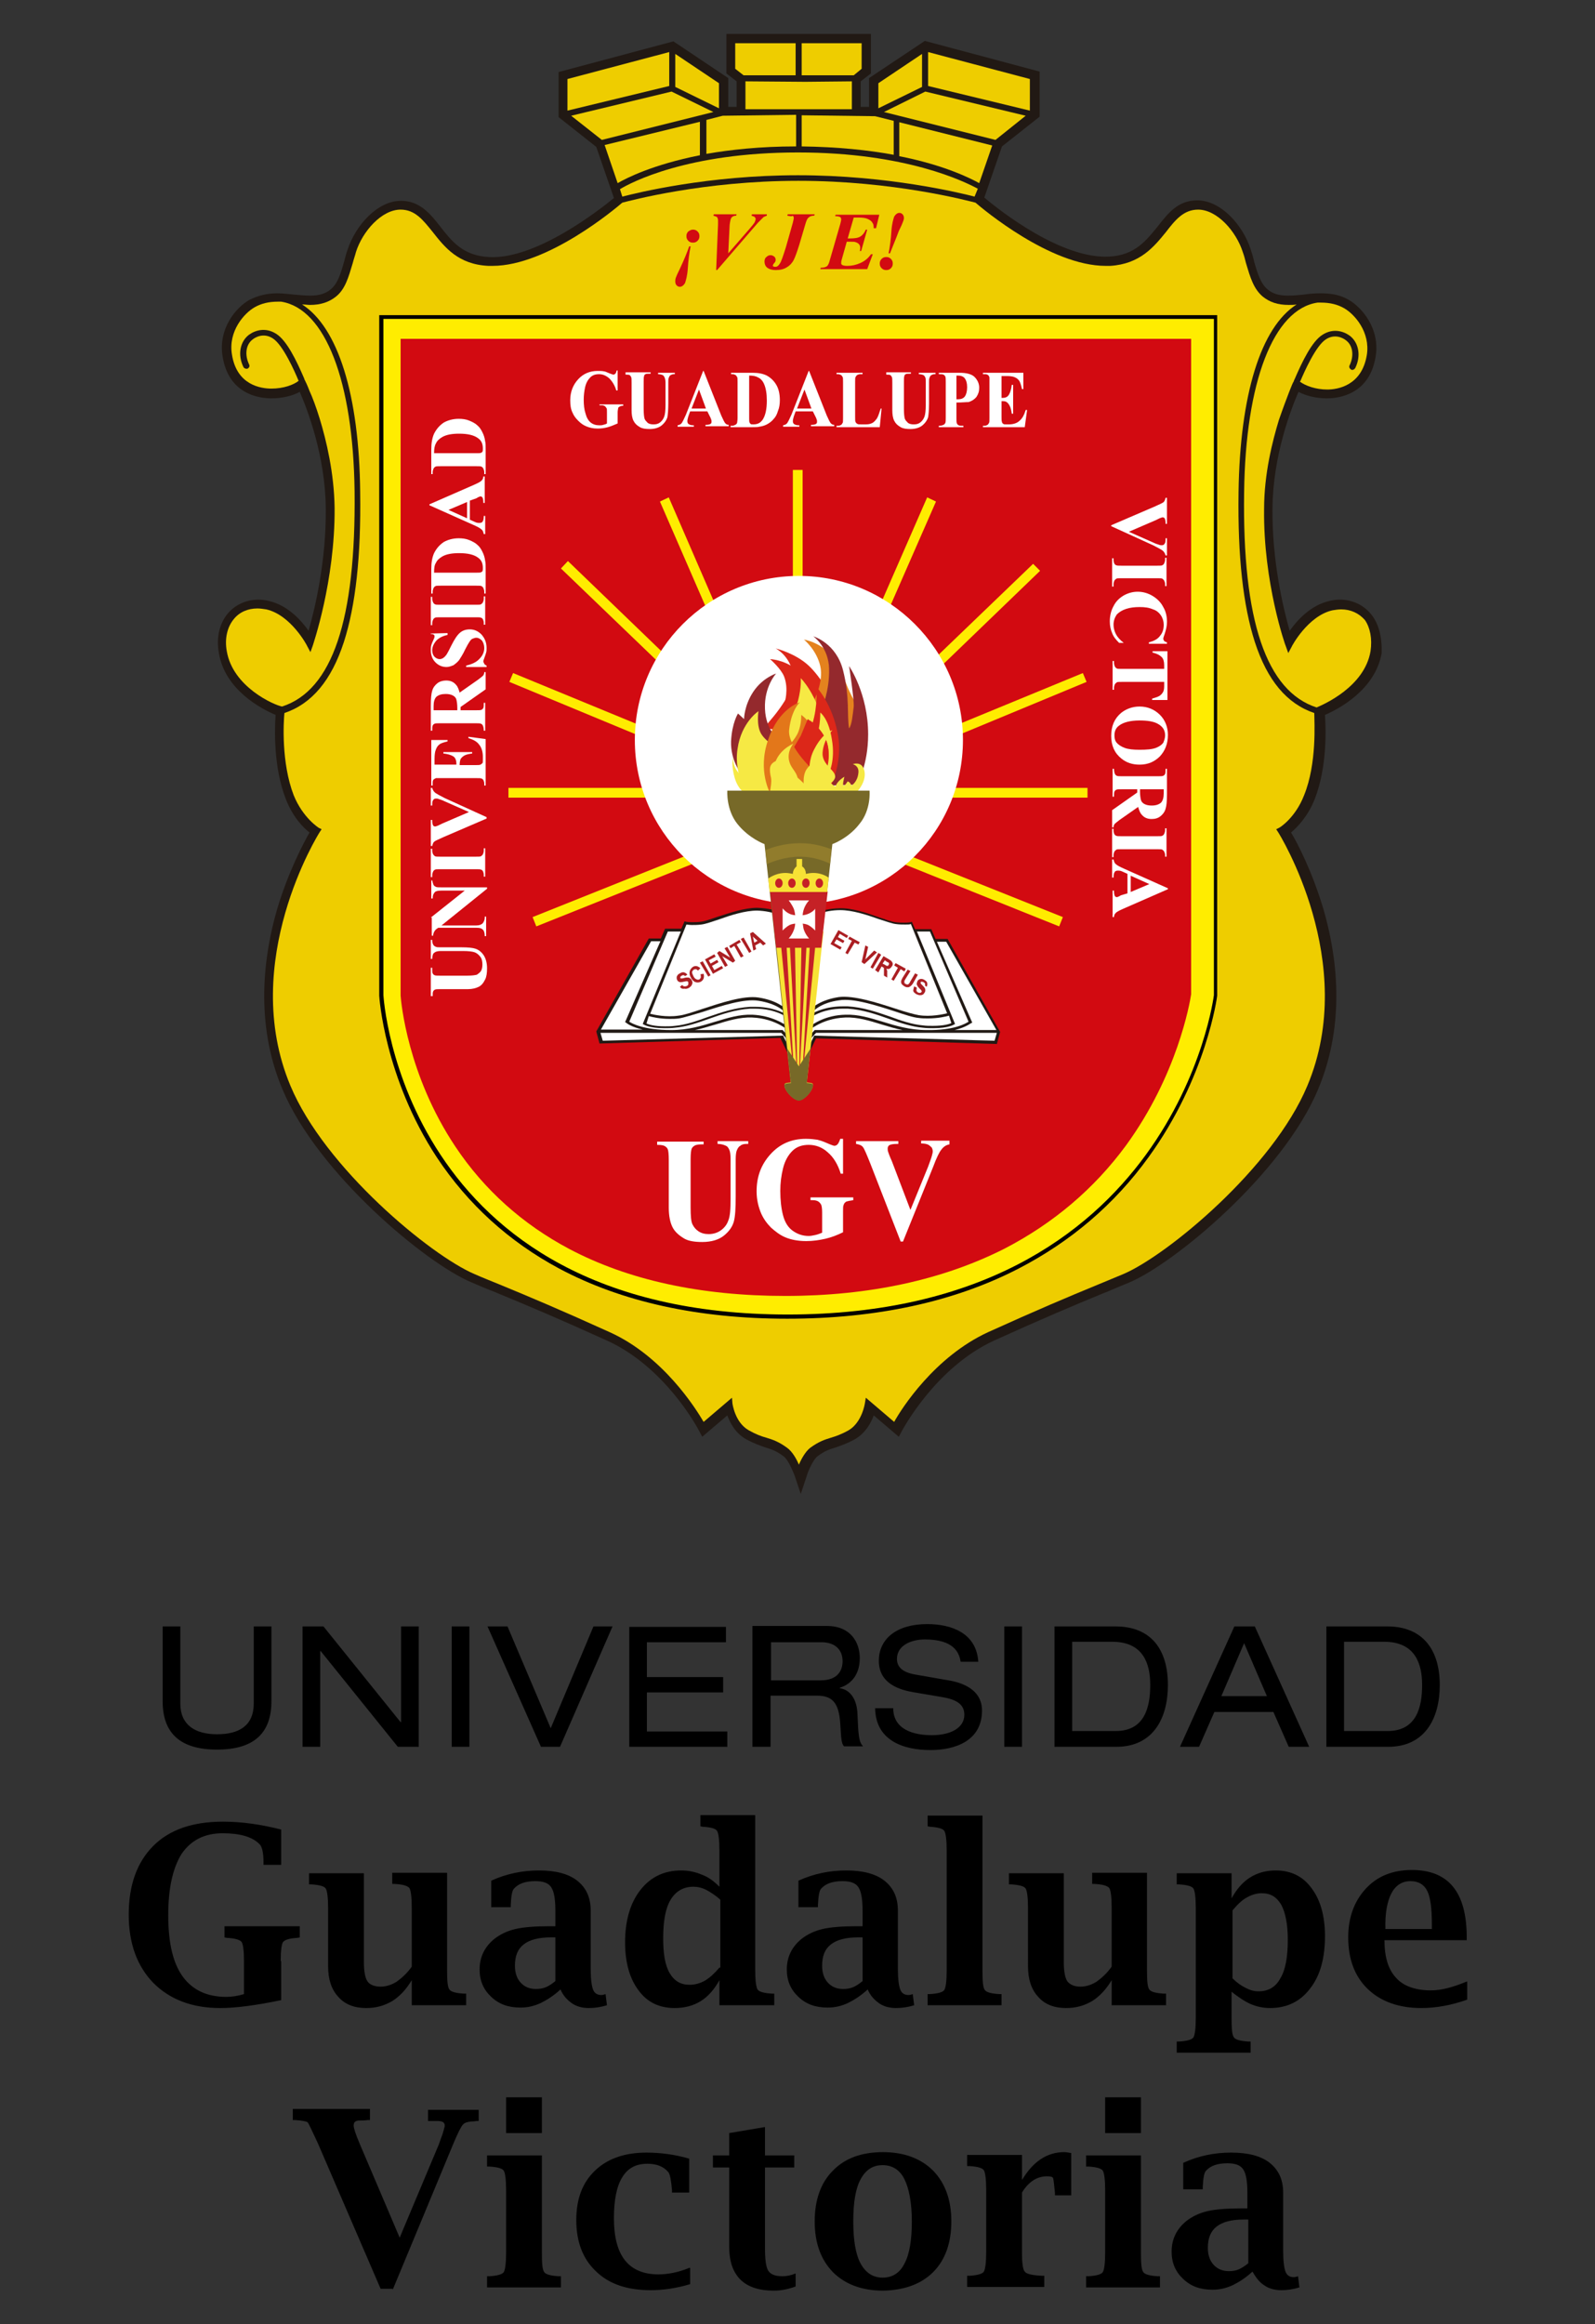 <?xml version="1.0" encoding="utf-8"?>
<!-- Generator: Adobe Illustrator 27.2.0, SVG Export Plug-In . SVG Version: 6.00 Build 0)  -->
<svg version="1.1" id="Capa_1" xmlns="http://www.w3.org/2000/svg" xmlns:xlink="http://www.w3.org/1999/xlink" x="0px" y="0px"
	 viewBox="0 0 343.2 500" style="enable-background:new 0 0 343.2 500;" xml:space="preserve">
<rect x="0" y="0" width="343.2" height="500" fill="#333333" stroke="none"/>
<style type="text/css">
	.st0{fill:#211914;}
	.st1{fill:#EECD00;}
	.st2{fill:#FFED00;}
	.st3{fill:#D20A11;}
	.st4{fill:#FFFFFF;}
	.st5{fill:#FFEC00;}
	.st6{fill:#DC2719;}
	.st7{fill:#94292D;}
	.st8{fill:#E4821E;}
	.st9{fill:#F6E944;}
	.st10{fill:#E3771A;}
	.st11{fill:#776928;}
	.st12{fill:#F7E235;}
	.st13{fill:#917C2C;}
	.st14{fill:#C52126;}
	.st15{fill:#AB1F23;}
</style>
<g>
	<path class="st0" d="M294.9,132c-1.6-1.9-4-3-6.6-3c-0.8,0-1.5,0.1-2.3,0.3c-3.9,0.9-6.8,4-8.5,6.4c-1.4-4.9-3.8-15-3.7-26.3
		c0.1-11.4,4-21.4,5.6-25.1c1.7,0.9,3.9,1.4,6.1,1.4h0c2.7,0,9.2-0.9,10.5-9c1-6-3-10.6-5.8-12.2c-1.7-1-3.6-1.4-6-1.4
		c-1.3,0-2.6,0.1-3.8,0.3c-1.1,0.1-2.2,0.2-3.3,0.2c-1.9,0-3.2-0.4-4.3-1.3c-1.5-1.2-2.2-3.4-3-6.2l0-0.1c-0.2-0.8-0.4-1.5-0.7-2.4
		c-1.7-5.2-6.4-10.5-11.5-10.5c-4.1,0-6.3,2.8-8.4,5.5c-2.6,3.2-5,6.3-10.5,6.6c-10.2,0.6-23.5-9.8-26.9-12.7l3.8-11l8.1-6.4v-9.7
		l-24.7-6.6L187,16.8V23l-1.8,0v-5.5l2.2-1.7V7.3h-31.1v8.5l2.2,1.7V23l-1.8,0v-6.2l-11.8-7.9l-24.7,6.6v9.7l8.1,6.4l3.8,11
		c-2.8,2.3-16.7,13.3-26.9,12.7c-5.6-0.3-8-3.4-10.5-6.6c-2.1-2.7-4.4-5.5-8.4-5.5c-5.1,0-9.8,5.3-11.5,10.5
		c-0.3,0.8-0.5,1.6-0.7,2.4l0,0c-0.8,2.8-1.4,4.9-3,6.2c-1.1,0.9-2.5,1.3-4.3,1.3c-1,0-2.1-0.1-3.3-0.2c-1.2-0.1-2.5-0.3-3.8-0.3
		c-2.3,0-4.2,0.5-6,1.4c-2.9,1.6-6.8,6.2-5.8,12.2c1.3,8.1,7.8,9,10.5,9h0c2.2,0,4.5-0.5,6.1-1.4c1.6,3.7,5.5,13.7,5.6,25.1
		c0.1,11.3-2.3,21.4-3.7,26.3c-1.7-2.4-4.6-5.5-8.5-6.4c-0.8-0.2-1.6-0.3-2.3-0.3c-2.6,0-5,1.1-6.6,3c-1.8,2.2-2.5,5.2-1.9,8.5
		c1.3,7.9,9.1,12,12.2,13.3c-0.2,3-0.5,11.2,2.2,18.1c1.5,3.9,3.8,6.2,5.1,7.2c-1.3,2.3-4.6,8.5-7,16.6c-2.8,9.7-4.9,24.3,1.2,38.7
		c7.6,18.1,31,37.5,40.7,41.5c1.8,0.8,3.5,1.5,5.1,2.1l0.2,0.1c6.8,2.8,13.2,5.5,23.8,10.3c12.6,5.7,19.6,19,19.7,19.2l0.8,1.5
		l5.4-4.6c0.6,1.6,1.7,3.8,4,5.1c1.8,1,3.1,1.4,4.2,1.8c1.3,0.4,2.3,0.7,3.9,1.9c1,0.7,2,3.2,2.4,4.2l1.3,3.9l1.3-3.9
		c0.3-1.1,1.4-3.5,2.3-4.2c1.6-1.2,2.6-1.5,3.9-1.9c1.1-0.4,2.4-0.8,4.2-1.8c2.2-1.3,3.4-3.4,4-5.1l5.4,4.6l0.8-1.5
		c0.1-0.1,7.1-13.4,19.7-19.2c10.6-4.8,17-7.5,23.8-10.3l0.3-0.1c1.6-0.7,3.3-1.4,5-2.1c9.7-4.1,33-23.4,40.6-41.5
		c6.1-14.5,4-29,1.2-38.7c-2.4-8.1-5.6-14.3-7-16.6c1.3-1.1,3.6-3.4,5.1-7.2c2.7-6.9,2.4-15.1,2.2-18.1c3-1.3,10.8-5.4,12.2-13.3
		C297.4,137.1,296.7,134.1,294.9,132L294.9,132z"/>
	<path class="st1" d="M280.6,171.1c-1.9,4.9-5.3,7-5.4,7l-0.6,0.3l0.4,0.6c0.2,0.3,17.5,28,6.3,54.6c-7.4,17.7-30.2,36.5-39.6,40.5
		c-1.9,0.8-3.6,1.5-5.3,2.2c-6.8,2.8-13.2,5.5-23.8,10.3c-11.5,5.3-18.6,16.4-20.2,19.3l-6.1-5.2l-0.2,1.2c0,0-0.6,4.1-3.5,5.8
		c-1.6,0.9-2.8,1.3-3.8,1.6c-1.3,0.4-2.6,0.8-4.5,2.2c-1,0.8-1.9,2.4-2.4,3.6c-0.5-1.2-1.4-2.8-2.5-3.6c-1.9-1.4-3.2-1.8-4.5-2.2
		c-1.1-0.3-2.2-0.7-3.8-1.6c-3-1.7-3.5-5.8-3.5-5.8l-0.1-1.2l-6.1,5.2c-1.7-2.9-8.7-14.1-20.2-19.3c-10.6-4.8-17-7.5-23.8-10.3
		c-1.7-0.7-3.5-1.4-5.3-2.2c-9.4-4-32.2-22.8-39.6-40.5c-11.2-26.7,6.1-54.3,6.3-54.6l0.4-0.6l-0.6-0.3c0,0-3.4-2.1-5.4-7
		c-2.7-7-2.2-15.8-2-17.7c5.9-2,10.1-7,12.8-15.3c2.5-7.8,3.7-18.3,3.5-32.2c-0.2-21-4.8-35.5-12.5-40.4c0.6,0,1.2,0.1,1.7,0.1
		c2.3,0,4.1-0.6,5.6-1.8c2-1.6,2.7-4.2,3.6-7.2c0.2-0.8,0.5-1.6,0.7-2.4c1.4-4.4,5.5-9.1,9.6-9.1c3.1,0,4.8,2.2,6.9,4.8
		c2.6,3.3,5.5,7,12,7.3c0.3,0,0.6,0,0.9,0c0,0,0,0,0,0c11.8,0,26.4-12.3,27.9-13.6c1.6-0.4,17.4-4.7,37.9-4.7
		c20.5,0,36.5,4.3,38.1,4.7c1.5,1.3,16.1,13.6,28,13.6c0.3,0,0.6,0,1,0c6.4-0.4,9.4-4.1,12-7.3c2-2.6,3.8-4.8,6.9-4.8
		c4.1,0,8.2,4.7,9.6,9.1c0.3,0.8,0.5,1.6,0.7,2.4c0.9,3,1.6,5.5,3.6,7.2c1.5,1.2,3.2,1.8,5.6,1.8c0.6,0,1.2,0,1.7-0.1
		c-7.7,4.9-12.2,19.4-12.5,40.4c-0.2,13.9,1,24.4,3.5,32.2c2.7,8.3,6.9,13.3,12.8,15.3C282.8,155.4,283.4,164.2,280.6,171.1
		L280.6,171.1z"/>
	<path class="st2" d="M261.2,68.6H82.5v145.5c0,0,3.8,68.7,87,68.7c83.2,0,91.7-68.7,91.7-68.7V68.6L261.2,68.6z"/>
	<path d="M261.2,68.6v145.5c0,0-8.5,68.7-91.7,68.7c-83.2,0-87-68.7-87-68.7V68.6H261.2L261.2,68.6z M262,67.8h-0.9H82.5h-0.9v0.9
		v145.5v0l0,0c0,0.2,1.1,17.6,12.4,34.8c6.7,10.1,15.5,18.1,26.3,23.9c13.5,7.2,30,10.8,49.1,10.8c19.1,0,35.9-3.6,49.8-10.8
		c11.2-5.8,20.6-13.8,27.9-23.9c12.5-17.2,14.8-34.6,14.8-34.8l0-0.1v-0.1V68.6V67.8L262,67.8z"/>
	<path class="st3" d="M256.3,72.9v141c-0.3,2-3,17.4-14,32.5c-6.9,9.4-15.7,16.8-26.1,22.2c-13.2,6.7-29.1,10.2-47.2,10.2
		c-18.2,0-33.8-3.4-46.5-10.1c-10-5.3-18.3-12.7-24.5-22c-10.3-15.4-11.7-31.1-11.8-32.5V72.9H256.3L256.3,72.9z"/>
	<path class="st1" d="M209.7,42.3c-3.1-0.8-18.6-4.6-38-4.6c-19.4,0-34.7,3.8-37.8,4.6l-0.5-1.6c2.3-1.4,14.5-7.9,38.3-7.9
		c23.3,0,35.9,6.3,38.7,7.8L209.7,42.3L209.7,42.3z"/>
	<polygon class="st1" points="144.5,19.7 153.5,24.1 129.5,30.1 122.9,24.9 144.5,19.7 	"/>
	<polygon class="st1" points="199.1,19.7 220.7,24.9 214.2,30.1 190.2,24.1 199.1,19.7 	"/>
	<path class="st1" d="M213.5,31.3l-2.8,8.1c-2-1.1-7.6-3.9-17.2-5.8v-7.3L213.5,31.3L213.5,31.3z"/>
	<path class="st1" d="M192.3,26v7.3c-5.4-1-12-1.7-19.8-1.8v-6.7l15.8,0.2L192.3,26L192.3,26z"/>
	<path class="st1" d="M171.2,31.5c-7.6,0-14,0.7-19.2,1.6v-7.3l3.5-0.9l15.8-0.2V31.5L171.2,31.5z"/>
	<path class="st1" d="M150.6,26.2v7.2c-10.1,2-15.8,4.9-17.7,6l-2.8-8.2L150.6,26.2L150.6,26.2z"/>
	<polygon class="st1" points="221.6,23.8 199.7,18.5 199.7,11.2 221.6,17 221.6,23.8 	"/>
	<polygon class="st1" points="198.4,11.6 198.4,18.7 189,23.3 189,17.9 198.4,11.6 	"/>
	<polygon class="st1" points="160.4,17.5 173.3,17.6 183.3,17.5 183.3,23.5 160.4,23.5 160.4,17.5 	"/>
	<polygon class="st1" points="185.4,9.3 185.4,14.8 183.7,16.2 172.5,16.2 172.5,9.3 185.4,9.3 	"/>
	<polygon class="st1" points="158.2,9.3 171.2,9.3 171.2,16.2 160,16.2 158.2,14.8 158.2,9.3 	"/>
	<polygon class="st1" points="154.7,23.3 145.3,18.7 145.3,11.6 154.7,17.9 154.7,23.3 	"/>
	<polygon class="st1" points="144,11.2 144,18.5 122.1,23.8 122.1,17 144,11.2 	"/>
	<path class="st1" d="M48.8,140.1c-0.5-2.7,0.1-5.2,1.5-6.9c1.2-1.5,3-2.3,5.1-2.3c0.6,0,1.2,0.1,1.9,0.2c5.3,1.2,8.8,7.8,8.8,7.9
		l0.7,1.3l0.5-1.4c0-0.1,4.8-13.8,4.7-29.6c-0.1-7.6-1.8-14.6-3.2-19.2c-0.8-2.6-1.6-4.7-2.2-6c-0.5-1.3-0.8-1.9-1-2.3
		c-0.1-0.1-0.1-0.3-0.2-0.5c-1.6-3.7-3.7-8.1-6-9.5c-2.2-1.4-4.4-0.8-5.8,0.2c-2,1.5-2.5,4.4-1.2,7c0.2,0.3,0.6,0.4,0.9,0.3
		c0.3-0.2,0.5-0.5,0.3-0.9c-1-2.1-0.7-4.3,0.8-5.4c0.5-0.4,2.3-1.5,4.3-0.2c2.2,1.4,4.7,7.1,5.5,9c0,0,0,0.1,0.1,0.1
		c-1.1,0.9-3.3,1.7-5.9,1.7c-2.2,0-7.5-0.7-8.5-7.4c-0.8-4.9,2.6-8.8,4.9-10.1c1.4-0.8,3-1.2,5-1.2c0.2,0,0.5,0,0.7,0c0,0,0,0,0,0
		c9.5,1.5,15.5,17.1,15.8,40.8c0.3,27.7-4.8,42.8-15.6,46.3C59,151.7,50.1,147.8,48.8,140.1L48.8,140.1z"/>
	<path class="st1" d="M294.9,140.1c-1.3,7.7-10.2,11.5-11.6,12.1c-10.8-3.5-16-18.6-15.6-46.3c0.3-23.7,6.3-39.4,15.8-40.8h0
		c0.2,0,0.5,0,0.7,0c2,0,3.6,0.4,5,1.2c2.3,1.3,5.7,5.2,4.9,10.1c-1.1,6.6-6.3,7.4-8.5,7.4c-2.5,0-4.7-0.8-5.9-1.7
		c0,0,0-0.1,0.1-0.1c0.8-1.9,3.3-7.6,5.5-9c2-1.3,3.8-0.2,4.3,0.2c1.5,1.1,1.8,3.3,0.8,5.4c-0.2,0.3,0,0.7,0.3,0.9
		c0.3,0.2,0.7,0,0.9-0.3c1.3-2.6,0.8-5.5-1.2-7c-1.4-1-3.6-1.6-5.8-0.2c-2.3,1.4-4.4,5.8-6,9.5c-0.1,0.2-0.2,0.4-0.2,0.5
		c-0.2,0.3-0.5,1-1,2.3c-0.5,1.3-1.3,3.4-2.2,6c-1.4,4.6-3.2,11.6-3.2,19.2c-0.2,15.8,4.6,29.5,4.7,29.6l0.5,1.4l0.7-1.3
		c0-0.1,3.5-6.7,8.8-7.9c0.6-0.1,1.3-0.2,1.9-0.2c2,0,3.8,0.8,5.1,2.3C294.8,135,295.3,137.4,294.9,140.1L294.9,140.1z"/>
	<path class="st3" d="M148.3,53h0.3c-0.3,1.5-0.5,3.1-0.6,4.7c-0.1,1.6-0.4,2.6-0.6,3.2c-0.3,0.5-0.7,0.8-1.1,0.8
		c-0.3,0-0.5-0.1-0.7-0.3c-0.2-0.2-0.3-0.5-0.3-0.8c0-0.2,0-0.5,0.1-0.8c0.1-0.3,0.4-1,0.9-2C147.2,55.9,147.8,54.4,148.3,53
		L148.3,53z M149.1,49.4c0.4,0,0.7,0.1,1,0.4c0.3,0.3,0.4,0.6,0.4,1c0,0.4-0.1,0.7-0.4,1c-0.3,0.3-0.6,0.4-1,0.4
		c-0.4,0-0.7-0.1-1-0.4c-0.3-0.3-0.4-0.6-0.4-1c0-0.4,0.1-0.7,0.4-1C148.4,49.6,148.7,49.4,149.1,49.4L149.1,49.4z"/>
	<path class="st3" d="M154.1,58.1l0.4-9.8c0-0.6,0-0.9,0-0.9c0-0.3-0.1-0.5-0.2-0.7c-0.2-0.1-0.4-0.2-0.8-0.3l0.1-0.3h4.9l-0.1,0.3
		c-0.4,0-0.7,0.1-1,0.4c-0.2,0.3-0.3,0.8-0.4,1.6l-0.3,6.1l4.6-5.3c0.6-0.7,1-1.2,1.1-1.4c0.1-0.3,0.2-0.5,0.2-0.7
		c0-0.1-0.1-0.3-0.2-0.4c-0.1-0.1-0.4-0.2-0.7-0.3l0.1-0.3h3.2v0.3c-0.3,0.1-0.5,0.2-0.7,0.3c-0.2,0.2-0.6,0.6-1.2,1.2l-8.8,10.2
		H154.1L154.1,58.1z"/>
	<path class="st3" d="M169.4,46.4l0.1-0.3h5.8l-0.1,0.3c-0.5,0-0.9,0.1-1.2,0.4c-0.3,0.2-0.5,0.7-0.7,1.4l-1.3,4.4
		c-0.5,1.6-0.9,2.7-1.2,3.3c-0.3,0.6-0.8,1.2-1.5,1.6c-0.6,0.4-1.4,0.6-2.4,0.6c-0.8,0-1.4-0.2-1.8-0.5c-0.4-0.3-0.6-0.8-0.6-1.3
		c0-0.4,0.1-0.8,0.4-1c0.3-0.3,0.6-0.4,0.9-0.4c0.3,0,0.5,0.1,0.8,0.3c0.2,0.2,0.3,0.4,0.3,0.7c0,0.3-0.1,0.5-0.4,0.8
		c-0.1,0.2-0.2,0.3-0.2,0.4c0,0.1,0,0.2,0.1,0.2c0.1,0.1,0.3,0.1,0.5,0.1c0.3,0,0.6-0.2,0.9-0.7c0.3-0.4,0.7-1.6,1.3-3.5l1.5-5.3
		c0.1-0.5,0.2-0.8,0.2-1c0-0.2-0.1-0.4-0.2-0.5C170.4,46.6,170,46.5,169.4,46.4L169.4,46.4z"/>
	<path class="st3" d="M183.7,46.8l-1.3,4.5h0.4c1.1,0,1.8-0.1,2.3-0.4c0.5-0.3,0.9-0.8,1.2-1.5h0.3l-1.3,4.6H185
		c0.1-0.3,0.1-0.6,0.1-0.7c0-0.3-0.1-0.6-0.3-0.8c-0.2-0.2-0.4-0.3-0.7-0.4c-0.2-0.1-0.6-0.1-1.2-0.1h-0.7l-1.1,3.9
		c-0.1,0.3-0.1,0.6-0.1,0.8c0,0.1,0.1,0.2,0.2,0.3c0.2,0.1,0.5,0.2,1.1,0.2c1,0,1.9-0.2,2.8-0.6c0.9-0.4,1.7-1,2.3-1.9h0.4l-1.2,3.2
		h-10.1l0.1-0.3c0.6,0,1-0.1,1.3-0.3c0.3-0.2,0.5-0.7,0.7-1.5l2.2-7.6c0.1-0.4,0.2-0.8,0.2-1c0-0.2-0.1-0.4-0.2-0.5
		c-0.2-0.1-0.5-0.2-1.1-0.2l0.1-0.3h9.4l-0.7,2.9H188c0-0.6-0.1-1-0.3-1.2c-0.2-0.4-0.6-0.6-1-0.8c-0.4-0.2-1.1-0.3-2-0.3H183.7
		L183.7,46.8z"/>
	<path class="st3" d="M190.7,55.3c0.4,0,0.7,0.1,1,0.4c0.3,0.3,0.4,0.6,0.4,1c0,0.4-0.1,0.7-0.4,1c-0.3,0.3-0.6,0.4-1,0.4
		c-0.4,0-0.7-0.1-1-0.4c-0.3-0.3-0.4-0.6-0.4-1c0-0.4,0.1-0.7,0.4-1C190,55.4,190.3,55.3,190.7,55.3L190.7,55.3z M191.5,54.5h-0.3
		c0.3-1.5,0.5-3.1,0.6-4.7c0.1-1.6,0.4-2.6,0.6-3.2c0.3-0.5,0.7-0.8,1.1-0.8c0.3,0,0.5,0.1,0.7,0.3c0.2,0.2,0.3,0.5,0.3,0.8
		c0,0.3-0.1,0.5-0.2,0.8c-0.1,0.3-0.4,1-0.9,2C192.7,51.6,192,53.2,191.5,54.5L191.5,54.5z"/>
	<path class="st4" d="M92.7,214.3v-6.1H93v0.3c0,0.5,0,0.8,0.1,0.9c0.1,0.2,0.2,0.3,0.4,0.4c0.2,0.1,0.6,0.1,1.2,0.1h5.8
		c1.1,0,1.7-0.1,2.1-0.2c0.3-0.2,0.6-0.4,0.9-0.8c0.2-0.4,0.3-0.8,0.3-1.4c0-0.6-0.1-1.2-0.4-1.6c-0.3-0.4-0.7-0.8-1.2-1
		c-0.5-0.2-1.4-0.3-2.6-0.3h-4.8c-0.5,0-0.9,0.1-1.1,0.2c-0.2,0.1-0.4,0.3-0.5,0.4c-0.1,0.3-0.2,0.6-0.2,1.1h-0.3v-4.1H93v0.2
		c0,0.3,0.1,0.6,0.2,0.8c0.1,0.2,0.3,0.4,0.6,0.5c0.2,0.1,0.5,0.1,1,0.1h4.5c1.4,0,2.4,0.1,3,0.3c0.6,0.2,1.2,0.6,1.7,1.3
		c0.5,0.7,0.8,1.7,0.8,2.9c0,1-0.1,1.8-0.4,2.4c-0.4,0.8-0.8,1.3-1.4,1.6c-0.6,0.3-1.4,0.5-2.3,0.5h-5.8c-0.7,0-1.1,0-1.3,0.1
		c-0.2,0.1-0.3,0.2-0.4,0.4c-0.1,0.2-0.1,0.5-0.1,1H92.7L92.7,214.3z"/>
	<path class="st4" d="M92.7,197.4l7.3-5.8h-5c-0.7,0-1.2,0.1-1.4,0.3c-0.3,0.3-0.5,0.7-0.5,1.4h-0.3v-3.9H93c0.1,0.5,0.2,0.8,0.3,1
		c0.1,0.2,0.3,0.3,0.5,0.4c0.2,0.1,0.6,0.1,1.2,0.1h9.8v0.3l-9.8,7.9h7.5c0.7,0,1.1-0.2,1.4-0.5c0.2-0.3,0.4-0.7,0.4-1.1v-0.3h0.3
		v4.2h-0.3c0-0.6-0.1-1.1-0.4-1.4c-0.3-0.3-0.7-0.4-1.3-0.4h-8.3l-0.3,0.2c-0.3,0.2-0.5,0.5-0.6,0.7c-0.1,0.2-0.2,0.5-0.2,0.8h-0.3
		V197.4L92.7,197.4z"/>
	<path class="st4" d="M104.1,182.5h0.3v6.1h-0.3v-0.4c0-0.3-0.1-0.6-0.2-0.8c-0.1-0.1-0.2-0.3-0.4-0.3c-0.1-0.1-0.5-0.1-1.1-0.1
		h-7.7c-0.6,0-1,0-1.1,0.1c-0.2,0.1-0.3,0.2-0.4,0.4c-0.1,0.2-0.2,0.5-0.2,0.8v0.4h-0.3v-6.1H93v0.4c0,0.3,0.1,0.6,0.2,0.8
		c0.1,0.1,0.2,0.3,0.4,0.4c0.1,0.1,0.5,0.1,1.1,0.1h7.7c0.6,0,1,0,1.1-0.1c0.1-0.1,0.3-0.2,0.4-0.4c0.1-0.2,0.2-0.5,0.2-0.8V182.5
		L104.1,182.5z"/>
	<path class="st4" d="M92.7,169.5H93c0.1,0.4,0.3,0.8,0.7,1.1c0.3,0.2,1,0.6,2,1.1l9,4.1v0.3l-9.3,4c-1.1,0.5-1.8,0.8-2,1
		c-0.2,0.2-0.3,0.5-0.4,0.9h-0.3v-5.6H93v0.2c0,0.5,0.1,0.8,0.2,1c0.1,0.1,0.2,0.2,0.4,0.2c0.1,0,0.2,0,0.4-0.1
		c0.1,0,0.5-0.2,1.1-0.5l5.8-2.5l-5.2-2.3c-0.6-0.3-1-0.4-1.3-0.5c-0.2-0.1-0.4-0.1-0.5-0.1c-0.2,0-0.3,0-0.5,0.1
		c-0.1,0.1-0.2,0.2-0.3,0.4c-0.1,0.2-0.1,0.6-0.1,1h-0.3V169.5L92.7,169.5z"/>
	<path class="st4" d="M93.4,164.5h4.8v-0.2c0-0.7-0.2-1.3-0.7-1.6c-0.5-0.3-1.2-0.5-2.1-0.6v-0.3h6.2v0.3c-0.7,0.1-1.2,0.2-1.6,0.4
		c-0.4,0.2-0.7,0.5-0.9,0.8c-0.1,0.3-0.2,0.7-0.2,1.3h3.3c0.6,0,1,0,1.2-0.1c0.1-0.1,0.3-0.2,0.4-0.3c0.1-0.1,0.1-0.4,0.1-0.7v-0.7
		c0-1.1-0.3-2-0.8-2.6c-0.5-0.7-1.3-1.1-2.3-1.4v-0.3l3.7,0.5V169h-0.3v-0.4c0-0.3-0.1-0.6-0.2-0.8c-0.1-0.1-0.2-0.3-0.4-0.3
		c-0.1-0.1-0.5-0.1-1.1-0.1h-7.7c-0.5,0-0.9,0-1,0c-0.2,0.1-0.4,0.2-0.5,0.3c-0.2,0.2-0.2,0.5-0.2,0.9v0.4h-0.3v-9.8h3.5v0.3
		c-0.8,0.2-1.5,0.4-1.8,0.7c-0.4,0.3-0.6,0.7-0.8,1.3c-0.1,0.3-0.2,0.9-0.2,1.8V164.5L93.4,164.5z"/>
	<path class="st4" d="M99.1,152.8h3.3c0.6,0,1,0,1.2-0.1c0.2-0.1,0.3-0.2,0.4-0.4c0.1-0.2,0.1-0.6,0.1-1.1h0.3v6h-0.3
		c0-0.5-0.1-0.9-0.2-1.1c-0.1-0.2-0.2-0.3-0.4-0.4c-0.2-0.1-0.6-0.1-1.2-0.1h-7.6c-0.6,0-1,0-1.2,0.1c-0.2,0.1-0.3,0.2-0.4,0.4
		c-0.1,0.2-0.1,0.6-0.1,1.1h-0.3v-5.5c0-1.4,0.1-2.5,0.3-3.1c0.2-0.7,0.6-1.2,1.1-1.6c0.5-0.4,1.2-0.6,1.9-0.6
		c0.9,0,1.6,0.3,2.1,0.9c0.4,0.4,0.6,1,0.8,1.7l4-2.8c0.5-0.4,0.8-0.6,1-0.8c0.2-0.2,0.3-0.5,0.3-0.8h0.3v3.7l-5.4,3.8V152.8
		L99.1,152.8z M93.3,152.8h5.1v-0.5c0-0.8-0.1-1.4-0.2-1.8c-0.1-0.4-0.4-0.7-0.8-0.9c-0.4-0.2-0.9-0.3-1.5-0.3c-0.9,0-1.5,0.2-2,0.6
		c-0.4,0.4-0.6,1.1-0.6,2V152.8L93.3,152.8z"/>
	<path class="st4" d="M92.4,136.3l3.9-0.1v0.4c-1,0.2-1.8,0.6-2.4,1.2c-0.6,0.7-0.9,1.4-0.9,2.1c0,0.6,0.2,1.1,0.5,1.4
		c0.3,0.3,0.7,0.5,1.1,0.5c0.3,0,0.5-0.1,0.7-0.2c0.3-0.2,0.5-0.4,0.8-0.8c0.2-0.3,0.5-0.9,1-1.9c0.7-1.4,1.3-2.3,1.9-2.8
		c0.6-0.5,1.3-0.7,2.1-0.7c1,0,1.8,0.4,2.5,1.1c0.7,0.8,1.1,1.7,1.1,2.9c0,0.4,0,0.7-0.1,1c-0.1,0.3-0.2,0.7-0.4,1.2
		c-0.1,0.3-0.2,0.5-0.2,0.7c0,0.1,0.1,0.3,0.2,0.5c0.1,0.2,0.3,0.3,0.5,0.4v0.3h-4.4v-0.3c1.2-0.3,2.2-0.7,2.9-1.5
		c0.7-0.7,1-1.5,1-2.3c0-0.6-0.2-1.2-0.5-1.6c-0.4-0.4-0.8-0.6-1.2-0.6c-0.3,0-0.5,0.1-0.8,0.2c-0.3,0.1-0.5,0.4-0.7,0.7
		c-0.2,0.3-0.5,0.8-0.9,1.6c-0.5,1.1-1,1.8-1.3,2.3c-0.4,0.5-0.8,0.8-1.2,1.1c-0.5,0.2-1,0.4-1.5,0.4c-0.9,0-1.7-0.3-2.4-1
		c-0.7-0.7-1-1.6-1-2.6c0-0.4,0-0.7,0.1-1.1c0.1-0.3,0.2-0.6,0.4-1c0.2-0.4,0.3-0.7,0.3-0.8c0-0.1,0-0.3-0.1-0.4
		c-0.1-0.1-0.3-0.2-0.7-0.2V136.3L92.4,136.3z"/>
	<path class="st4" d="M104.1,128.3h0.3v6.1h-0.3V134c0-0.3-0.1-0.6-0.2-0.8c-0.1-0.1-0.2-0.3-0.4-0.3c-0.1-0.1-0.5-0.1-1.1-0.1h-7.7
		c-0.6,0-1,0-1.1,0.1c-0.2,0.1-0.3,0.2-0.4,0.4c-0.1,0.2-0.2,0.5-0.2,0.8v0.4h-0.3v-6.1H93v0.4c0,0.3,0.1,0.6,0.2,0.8
		c0.1,0.2,0.2,0.3,0.4,0.4c0.1,0.1,0.5,0.1,1.1,0.1h7.7c0.6,0,1,0,1.1-0.1c0.1-0.1,0.3-0.2,0.4-0.4c0.1-0.2,0.2-0.5,0.2-0.8V128.3
		L104.1,128.3z"/>
	<path class="st4" d="M104.5,127.7h-0.3v-0.4c0-0.3-0.1-0.6-0.2-0.8c-0.1-0.2-0.2-0.3-0.4-0.4c-0.1-0.1-0.5-0.1-1.1-0.1h-7.7
		c-0.6,0-1,0-1.1,0.1c-0.2,0.1-0.3,0.2-0.4,0.4c-0.1,0.2-0.2,0.5-0.2,0.8v0.4h-0.3v-5.3c0-1.4,0.2-2.5,0.6-3.4
		c0.5-1,1.2-1.8,2.1-2.4c0.9-0.5,2-0.8,3.2-0.8c0.8,0,1.6,0.1,2.3,0.4c0.7,0.3,1.3,0.6,1.7,1c0.5,0.4,0.8,0.9,1.1,1.5
		c0.3,0.6,0.5,1.2,0.6,2c0.1,0.4,0.1,0.9,0.1,1.7V127.7L104.5,127.7z M93.4,123.2h9.2c0.5,0,0.8,0,0.9-0.1c0.1,0,0.2-0.1,0.3-0.2
		c0.1-0.2,0.1-0.4,0.1-0.7c0-1-0.3-1.7-1-2.2c-0.9-0.7-2.3-1-4.1-1c-1.5,0-2.7,0.2-3.6,0.7c-0.7,0.4-1.2,0.9-1.4,1.4
		C93.5,121.5,93.4,122.2,93.4,123.2L93.4,123.2z"/>
	<path class="st4" d="M101.1,107.7v4.1l1.1,0.5c0.4,0.2,0.7,0.2,1,0.2c0.3,0,0.6-0.1,0.7-0.4c0.1-0.1,0.2-0.5,0.2-1.1h0.3v3.9h-0.3
		c-0.1-0.4-0.2-0.8-0.5-1c-0.3-0.3-0.9-0.6-1.8-1l-9.4-4.2v-0.2l9.6-4.2c0.9-0.4,1.5-0.7,1.7-1c0.2-0.2,0.3-0.5,0.3-0.8h0.3v5.7
		h-0.3v-0.2c0-0.5-0.1-0.8-0.2-1c-0.1-0.1-0.2-0.2-0.4-0.2c-0.1,0-0.2,0-0.3,0.1c-0.1,0-0.3,0.1-0.6,0.3L101.1,107.7L101.1,107.7z
		 M100.5,108l-4,1.7l4,1.8V108L100.5,108z"/>
	<path class="st4" d="M104.5,102h-0.3v-0.4c0-0.3-0.1-0.6-0.2-0.8c-0.1-0.2-0.2-0.3-0.4-0.4c-0.1-0.1-0.5-0.1-1.1-0.1h-7.7
		c-0.6,0-1,0-1.1,0.1c-0.2,0.1-0.3,0.2-0.4,0.4c-0.1,0.2-0.2,0.5-0.2,0.8v0.4h-0.3v-5.3c0-1.4,0.2-2.5,0.6-3.4
		c0.5-1,1.2-1.8,2.1-2.4c0.9-0.5,2-0.8,3.2-0.8c0.8,0,1.6,0.1,2.3,0.4c0.7,0.3,1.3,0.6,1.7,1c0.5,0.4,0.8,0.9,1.1,1.5
		c0.3,0.6,0.5,1.2,0.6,2c0.1,0.3,0.1,0.9,0.1,1.7V102L104.5,102z M93.4,97.5h9.2c0.5,0,0.8,0,0.9-0.1c0.1,0,0.2-0.1,0.3-0.2
		c0.1-0.2,0.1-0.4,0.1-0.7c0-1-0.3-1.7-1-2.2c-0.9-0.7-2.3-1-4.1-1c-1.5,0-2.7,0.2-3.6,0.7c-0.7,0.4-1.2,0.9-1.4,1.4
		C93.5,95.9,93.4,96.6,93.4,97.5L93.4,97.5z"/>
	<path class="st4" d="M132.9,79.9V84h-0.3c-0.3-1.1-0.9-2-1.5-2.6c-0.7-0.6-1.4-0.9-2.2-0.9c-0.8,0-1.4,0.2-1.9,0.7
		c-0.5,0.5-0.9,1.2-1.1,2.1c-0.2,0.9-0.3,1.8-0.3,2.7c0,1.1,0.1,2.1,0.4,3c0.2,0.8,0.6,1.5,1.1,1.9c0.5,0.4,1.1,0.6,1.9,0.6
		c0.3,0,0.5,0,0.8-0.1c0.3-0.1,0.5-0.1,0.8-0.3v-2.4c0-0.5,0-0.8-0.1-0.9c-0.1-0.1-0.2-0.3-0.3-0.4c-0.2-0.1-0.4-0.2-0.6-0.2H129V87
		h5.1v0.3c-0.4,0-0.7,0.1-0.8,0.2c-0.2,0.1-0.3,0.2-0.3,0.4c0,0.1-0.1,0.4-0.1,0.8v2.4c-0.7,0.3-1.4,0.6-2.1,0.8
		c-0.7,0.2-1.5,0.3-2.2,0.3c-1,0-1.8-0.2-2.5-0.5c-0.7-0.3-1.2-0.7-1.7-1.2c-0.5-0.5-0.9-1-1.2-1.7c-0.4-0.8-0.5-1.7-0.5-2.7
		c0-1.8,0.6-3.3,1.7-4.5c1.1-1.2,2.5-1.8,4.2-1.8c0.5,0,1,0,1.4,0.1c0.2,0,0.6,0.2,1.1,0.4c0.5,0.2,0.8,0.3,0.9,0.3
		c0.1,0,0.3-0.1,0.4-0.2c0.1-0.1,0.2-0.3,0.3-0.7H132.9L132.9,79.9z"/>
	<path class="st4" d="M134.6,80.1h5.4v0.3h-0.3c-0.4,0-0.7,0-0.8,0.1c-0.2,0.1-0.3,0.2-0.3,0.4c-0.1,0.2-0.1,0.6-0.1,1.2V88
		c0,1.1,0.1,1.8,0.2,2.1c0.1,0.3,0.4,0.6,0.7,0.9c0.3,0.2,0.7,0.3,1.2,0.3c0.6,0,1-0.1,1.4-0.4c0.4-0.3,0.7-0.7,0.9-1.2
		c0.2-0.5,0.3-1.4,0.3-2.6v-4.8c0-0.5-0.1-0.9-0.2-1.1c-0.1-0.2-0.2-0.4-0.4-0.5c-0.2-0.1-0.6-0.2-1-0.2v-0.3h3.6v0.3h-0.2
		c-0.3,0-0.5,0.1-0.7,0.2c-0.2,0.1-0.3,0.3-0.4,0.6c-0.1,0.2-0.1,0.5-0.1,1v4.5c0,1.4-0.1,2.4-0.2,3c-0.2,0.6-0.6,1.2-1.2,1.7
		c-0.6,0.5-1.5,0.8-2.6,0.8c-0.9,0-1.6-0.1-2.1-0.4c-0.7-0.4-1.1-0.8-1.4-1.4c-0.3-0.6-0.4-1.4-0.4-2.3v-5.8c0-0.7,0-1.1-0.1-1.3
		c-0.1-0.2-0.2-0.3-0.3-0.4c-0.2-0.1-0.5-0.1-0.9-0.1V80.1L134.6,80.1z"/>
	<path class="st4" d="M152.2,88.5h-3.7l-0.4,1.1c-0.1,0.4-0.2,0.7-0.2,1c0,0.3,0.1,0.6,0.4,0.7c0.1,0.1,0.5,0.2,1,0.2v0.3h-3.5v-0.3
		c0.4-0.1,0.7-0.2,0.9-0.5c0.2-0.3,0.5-0.9,0.9-1.8l3.7-9.4h0.1l3.8,9.6c0.4,0.9,0.7,1.5,0.9,1.7c0.2,0.2,0.4,0.3,0.7,0.3v0.3h-5
		v-0.3h0.2c0.4,0,0.7-0.1,0.9-0.2c0.1-0.1,0.2-0.2,0.2-0.4c0-0.1,0-0.2,0-0.3c0-0.1-0.1-0.3-0.2-0.6L152.2,88.5L152.2,88.5z
		 M151.9,87.9l-1.5-4.1l-1.6,4.1H151.9L151.9,87.9z"/>
	<path class="st4" d="M157.2,91.9v-0.3h0.3c0.3,0,0.5-0.1,0.7-0.2c0.2-0.1,0.3-0.2,0.4-0.4c0-0.1,0.1-0.5,0.1-1.1v-7.7
		c0-0.6,0-1-0.1-1.1c-0.1-0.2-0.2-0.3-0.3-0.4c-0.2-0.1-0.4-0.2-0.7-0.2h-0.3v-0.3h4.7c1.2,0,2.2,0.2,3,0.6c0.9,0.5,1.6,1.2,2.1,2.1
		c0.5,0.9,0.7,2,0.7,3.2c0,0.8-0.1,1.6-0.4,2.3c-0.2,0.7-0.5,1.3-0.9,1.7c-0.4,0.5-0.8,0.8-1.3,1.1c-0.5,0.3-1.1,0.5-1.8,0.6
		c-0.3,0.1-0.8,0.1-1.5,0.1H157.2L157.2,91.9z M161.2,80.8V90c0,0.5,0,0.8,0.1,0.9c0,0.1,0.1,0.2,0.2,0.3c0.1,0.1,0.3,0.1,0.6,0.1
		c0.9,0,1.5-0.3,2-1c0.6-0.9,0.9-2.3,0.9-4.1c0-1.5-0.2-2.7-0.6-3.6c-0.3-0.7-0.8-1.2-1.3-1.4C162.6,80.9,162,80.8,161.2,80.8
		L161.2,80.8z"/>
	<path class="st4" d="M174.9,88.5h-3.7l-0.4,1.1c-0.1,0.4-0.2,0.7-0.2,1c0,0.3,0.1,0.6,0.4,0.7c0.1,0.1,0.5,0.2,1,0.2v0.3h-3.5v-0.3
		c0.4-0.1,0.7-0.2,0.9-0.5c0.2-0.3,0.5-0.9,0.9-1.8l3.7-9.4h0.1l3.8,9.6c0.4,0.9,0.7,1.5,0.9,1.7c0.2,0.2,0.4,0.3,0.7,0.3v0.3h-5
		v-0.3h0.2c0.4,0,0.7-0.1,0.9-0.2c0.1-0.1,0.2-0.2,0.2-0.4c0-0.1,0-0.2,0-0.3c0-0.1-0.1-0.3-0.2-0.6L174.9,88.5L174.9,88.5z
		 M174.6,87.9l-1.5-4.1l-1.6,4.1H174.6L174.6,87.9z"/>
	<path class="st4" d="M189.7,87.8l-0.4,4.1H180v-0.3h0.3c0.3,0,0.5-0.1,0.7-0.2c0.1-0.1,0.2-0.2,0.3-0.4c0.1-0.1,0.1-0.5,0.1-1.1
		v-7.7c0-0.6,0-1-0.1-1.1c-0.1-0.2-0.2-0.3-0.3-0.4c-0.2-0.1-0.4-0.2-0.7-0.2H180v-0.3h5.6v0.3h-0.5c-0.3,0-0.5,0.1-0.7,0.2
		c-0.1,0.1-0.2,0.2-0.3,0.4c-0.1,0.1-0.1,0.5-0.1,1.1v7.5c0,0.6,0,1,0.1,1.1c0.1,0.2,0.2,0.3,0.4,0.4c0.1,0.1,0.4,0.1,0.9,0.1h0.9
		c0.6,0,1-0.1,1.4-0.3c0.4-0.2,0.7-0.6,1-1c0.3-0.5,0.5-1.2,0.8-2.1H189.7L189.7,87.8z"/>
	<path class="st4" d="M190.6,80.1h5.4v0.3h-0.3c-0.4,0-0.7,0-0.8,0.1c-0.2,0.1-0.3,0.2-0.3,0.4c-0.1,0.2-0.1,0.6-0.1,1.2V88
		c0,1.1,0.1,1.8,0.2,2.1c0.1,0.3,0.4,0.6,0.7,0.9c0.3,0.2,0.7,0.3,1.2,0.3c0.6,0,1-0.1,1.4-0.4c0.4-0.3,0.7-0.7,0.9-1.2
		c0.2-0.5,0.3-1.4,0.3-2.6v-4.8c0-0.5,0-0.9-0.1-1.1c-0.1-0.2-0.2-0.4-0.4-0.5c-0.2-0.1-0.6-0.2-1-0.2v-0.3h3.6v0.3h-0.2
		c-0.3,0-0.5,0.1-0.7,0.2c-0.2,0.1-0.3,0.3-0.4,0.6c-0.1,0.2-0.1,0.5-0.1,1v4.5c0,1.4-0.1,2.4-0.2,3c-0.2,0.6-0.6,1.2-1.2,1.7
		c-0.6,0.5-1.5,0.8-2.6,0.8c-0.9,0-1.6-0.1-2.1-0.4c-0.7-0.4-1.1-0.8-1.4-1.4c-0.3-0.6-0.4-1.4-0.4-2.3v-5.8c0-0.7,0-1.1-0.1-1.3
		c-0.1-0.2-0.2-0.3-0.3-0.4c-0.2-0.1-0.5-0.1-0.9-0.1V80.1L190.6,80.1z"/>
	<path class="st4" d="M205.8,86.6v3.3c0,0.6,0,1,0.1,1.2c0.1,0.2,0.2,0.3,0.4,0.4c0.2,0.1,0.5,0.1,1,0.1v0.3H202v-0.3
		c0.5,0,0.8-0.1,1-0.2c0.2-0.1,0.3-0.2,0.4-0.4c0.1-0.2,0.1-0.6,0.1-1.2v-7.6c0-0.6,0-1-0.1-1.2c-0.1-0.2-0.2-0.3-0.4-0.4
		c-0.2-0.1-0.5-0.1-1-0.1v-0.3h4.5c1.5,0,2.6,0.3,3.2,0.9c0.6,0.6,1,1.4,1,2.3c0,0.8-0.2,1.4-0.6,2c-0.4,0.5-1,0.9-1.7,1.1
		C207.8,86.5,207,86.6,205.8,86.6L205.8,86.6z M205.8,80.8v5.1c0.2,0,0.3,0,0.4,0c0.6,0,1.1-0.2,1.4-0.6c0.3-0.4,0.5-1.1,0.5-2
		c0-0.9-0.2-1.5-0.5-1.9c-0.3-0.4-0.8-0.6-1.5-0.6H205.8L205.8,80.8z"/>
	<path class="st4" d="M215.5,80.8v4.8h0.2c0.7,0,1.1-0.2,1.4-0.7c0.3-0.5,0.5-1.2,0.6-2.1h0.3V89h-0.3c-0.1-0.7-0.2-1.2-0.4-1.6
		c-0.2-0.4-0.4-0.7-0.7-0.9c-0.3-0.2-0.6-0.2-1.1-0.2v3.3c0,0.6,0,1,0.1,1.2c0,0.1,0.1,0.3,0.3,0.4c0.1,0.1,0.3,0.1,0.6,0.1h0.6
		c1,0,1.8-0.3,2.3-0.8c0.6-0.5,1-1.3,1.3-2.3h0.3l-0.5,3.7h-9v-0.3h0.3c0.3,0,0.5-0.1,0.7-0.2c0.1-0.1,0.2-0.2,0.3-0.4
		c0.1-0.1,0.1-0.5,0.1-1.1v-7.7c0-0.5,0-0.9,0-1c-0.1-0.2-0.1-0.4-0.3-0.5c-0.2-0.2-0.5-0.2-0.8-0.2h-0.3v-0.3h8.7v3.5h-0.3
		c-0.2-0.9-0.4-1.5-0.6-1.8c-0.3-0.4-0.6-0.6-1.1-0.8c-0.3-0.1-0.8-0.2-1.6-0.2H215.5L215.5,80.8z"/>
	<path class="st4" d="M251.1,119.5h-0.3c-0.1-0.4-0.3-0.8-0.7-1.1c-0.3-0.2-1-0.6-2-1.1l-9-4.1V113l9.3-4c1.1-0.5,1.8-0.8,2-1
		c0.2-0.2,0.3-0.5,0.4-0.9h0.3v5.6h-0.3v-0.2c0-0.5-0.1-0.8-0.2-1c-0.1-0.1-0.2-0.2-0.4-0.2c-0.1,0-0.2,0-0.4,0.1
		c-0.1,0-0.5,0.2-1.1,0.5l-5.8,2.5l5.2,2.3c0.6,0.3,1,0.4,1.3,0.5c0.2,0.1,0.4,0.1,0.5,0.1c0.2,0,0.3,0,0.5-0.1
		c0.1-0.1,0.2-0.2,0.3-0.4c0.1-0.2,0.1-0.6,0.1-1h0.3V119.5L251.1,119.5z"/>
	<path class="st4" d="M239.6,126.2h-0.3v-6.1h0.3v0.4c0,0.3,0.1,0.6,0.2,0.8c0.1,0.1,0.2,0.3,0.4,0.3c0.1,0.1,0.5,0.1,1.1,0.1h7.7
		c0.6,0,1,0,1.1-0.1c0.2-0.1,0.3-0.2,0.4-0.4c0.1-0.2,0.2-0.5,0.2-0.8v-0.4h0.3v6.1h-0.3v-0.4c0-0.3-0.1-0.6-0.2-0.8
		c-0.1-0.1-0.2-0.3-0.4-0.4c-0.1-0.1-0.5-0.1-1.1-0.1h-7.7c-0.6,0-1,0-1.1,0.1c-0.1,0.1-0.3,0.2-0.4,0.4c-0.1,0.2-0.2,0.5-0.2,0.8
		V126.2L239.6,126.2z"/>
	<path class="st4" d="M251.3,138.5h-4.1v-0.3c1.1-0.3,1.9-0.7,2.4-1.4c0.6-0.7,0.8-1.5,0.8-2.4c0-0.7-0.2-1.4-0.6-2
		c-0.4-0.6-1-1.1-1.7-1.3c-0.9-0.4-1.8-0.5-2.9-0.5c-1,0-2,0.1-2.9,0.4c-0.9,0.3-1.5,0.7-2,1.2c-0.4,0.6-0.7,1.3-0.7,2.2
		c0,0.7,0.2,1.4,0.5,2c0.3,0.6,0.9,1.3,1.7,1.9h-1c-0.7-0.7-1.2-1.3-1.5-2.1c-0.3-0.7-0.5-1.5-0.5-2.5c0-1.3,0.3-2.4,0.8-3.3
		c0.5-1,1.2-1.7,2.2-2.3c0.9-0.5,1.9-0.8,3-0.8c1.1,0,2.2,0.3,3.2,0.9c1,0.6,1.8,1.4,2.3,2.4c0.6,1,0.8,2.1,0.8,3.2
		c0,0.8-0.2,1.7-0.5,2.6c-0.2,0.5-0.3,0.9-0.3,1c0,0.2,0.1,0.3,0.2,0.5c0.1,0.1,0.3,0.2,0.6,0.3V138.5L251.3,138.5z"/>
	<path class="st4" d="M251.1,150.6h-3.2v-0.3c0.7-0.2,1.3-0.4,1.6-0.6c0.3-0.2,0.6-0.5,0.8-0.9c0.1-0.2,0.2-0.6,0.2-1.2v-0.9h-9.1
		c-0.6,0-1,0-1.1,0.1c-0.1,0.1-0.3,0.2-0.4,0.4c-0.1,0.2-0.2,0.5-0.2,0.8v0.4h-0.3v-6.2h0.3v0.4c0,0.3,0.1,0.6,0.2,0.8
		c0.1,0.2,0.2,0.3,0.4,0.4c0.1,0.1,0.5,0.1,1.1,0.1h9.1v-0.8c0-0.8-0.2-1.4-0.5-1.7c-0.5-0.5-1.1-0.8-2-1v-0.3h3.2V150.6
		L251.1,150.6z"/>
	<path class="st4" d="M251.3,158.1c0,1.9-0.6,3.4-1.7,4.6c-1.2,1.2-2.6,1.8-4.4,1.8c-1.5,0-2.8-0.4-3.9-1.3
		c-1.5-1.2-2.2-2.8-2.2-4.9c0-2.1,0.7-3.7,2.1-4.9c1.1-0.9,2.5-1.4,4-1.4c1.7,0,3.2,0.6,4.4,1.8
		C250.7,154.9,251.3,156.4,251.3,158.1L251.3,158.1z M250.7,158.2c0-1.1-0.5-1.9-1.6-2.5c-0.9-0.5-2.2-0.7-3.9-0.7
		c-2,0-3.5,0.4-4.4,1.1c-0.7,0.5-1,1.2-1,2.1c0,0.6,0.1,1.1,0.4,1.5c0.4,0.5,1,0.9,1.8,1.2c0.8,0.3,1.9,0.4,3.2,0.4
		c1.6,0,2.7-0.1,3.5-0.4c0.8-0.3,1.3-0.7,1.6-1.1C250.5,159.3,250.7,158.8,250.7,158.2L250.7,158.2z"/>
	<path class="st4" d="M244.7,169.8h-3.3c-0.6,0-1,0-1.2,0.1c-0.2,0.1-0.3,0.2-0.4,0.4c-0.1,0.2-0.1,0.6-0.1,1.1h-0.3v-6h0.3
		c0,0.5,0.1,0.9,0.2,1.1c0.1,0.2,0.2,0.3,0.4,0.4c0.2,0.1,0.6,0.1,1.2,0.1h7.6c0.6,0,1,0,1.2-0.1c0.2-0.1,0.3-0.2,0.4-0.4
		c0.1-0.2,0.1-0.6,0.1-1.1h0.3v5.5c0,1.4-0.1,2.5-0.3,3.1c-0.2,0.7-0.6,1.2-1.1,1.6c-0.5,0.4-1.1,0.6-1.9,0.6
		c-0.9,0-1.6-0.3-2.1-0.9c-0.4-0.4-0.6-1-0.8-1.7l-4,2.8c-0.5,0.4-0.8,0.6-1,0.8c-0.2,0.2-0.3,0.5-0.3,0.8h-0.3v-3.7l5.4-3.8V169.8
		L244.7,169.8z M250.4,169.8h-5.1v0.5c0,0.8,0.1,1.4,0.2,1.8c0.1,0.4,0.4,0.7,0.8,0.9c0.4,0.2,0.9,0.3,1.5,0.3c0.9,0,1.5-0.2,2-0.6
		c0.4-0.4,0.6-1.1,0.6-2V169.8L250.4,169.8z"/>
	<path class="st4" d="M239.6,184.4h-0.3v-6.1h0.3v0.4c0,0.3,0.1,0.6,0.2,0.8c0.1,0.1,0.2,0.3,0.4,0.3c0.1,0.1,0.5,0.1,1.1,0.1h7.7
		c0.6,0,1,0,1.1-0.1c0.2-0.1,0.3-0.2,0.4-0.4c0.1-0.2,0.2-0.5,0.2-0.8v-0.4h0.3v6.1h-0.3V184c0-0.3-0.1-0.6-0.2-0.8
		c-0.1-0.1-0.2-0.3-0.4-0.4c-0.1-0.1-0.5-0.1-1.1-0.1h-7.7c-0.6,0-1,0-1.1,0.1c-0.1,0.1-0.3,0.2-0.4,0.4c-0.1,0.2-0.2,0.5-0.2,0.8
		V184.4L239.6,184.4z"/>
	<path class="st4" d="M242.6,192.2V188l-1.1-0.5c-0.4-0.2-0.7-0.2-1-0.2c-0.3,0-0.6,0.1-0.7,0.4c-0.1,0.1-0.2,0.5-0.2,1.1h-0.3v-3.9
		h0.3c0.1,0.4,0.2,0.8,0.5,1c0.3,0.3,0.9,0.6,1.8,1l9.4,4.2v0.2l-9.6,4.2c-0.9,0.4-1.5,0.7-1.7,1c-0.2,0.2-0.3,0.5-0.3,0.8h-0.3
		v-5.7h0.3v0.2c0,0.5,0.1,0.8,0.2,1c0.1,0.1,0.2,0.2,0.4,0.2c0.1,0,0.2,0,0.3-0.1c0.1,0,0.3-0.1,0.6-0.3L242.6,192.2L242.6,192.2z
		 M243.3,191.9l4-1.7l-4-1.8V191.9L243.3,191.9z"/>
	<path class="st4" d="M141.6,245.6h9.8v0.6h-0.5c-0.7,0-1.2,0.1-1.5,0.3c-0.3,0.2-0.5,0.4-0.6,0.7c-0.1,0.3-0.2,1-0.2,2.2v10.3
		c0,1.9,0.1,3.1,0.4,3.7c0.3,0.6,0.7,1.1,1.3,1.5c0.6,0.4,1.3,0.6,2.2,0.6c1,0,1.9-0.3,2.6-0.8c0.7-0.5,1.3-1.2,1.6-2.1
		c0.4-0.9,0.5-2.5,0.5-4.7v-8.6c0-0.9-0.1-1.6-0.3-2c-0.2-0.4-0.4-0.7-0.7-0.8c-0.4-0.2-1-0.4-1.8-0.4v-0.6h6.6v0.6h-0.4
		c-0.5,0-1,0.1-1.3,0.4c-0.4,0.2-0.6,0.6-0.8,1.1c-0.1,0.3-0.2,0.9-0.2,1.8v8c0,2.5-0.1,4.3-0.4,5.4c-0.3,1.1-1,2.1-2.1,3
		c-1.1,0.9-2.7,1.4-4.7,1.4c-1.6,0-2.9-0.2-3.8-0.7c-1.2-0.7-2.1-1.5-2.6-2.5c-0.5-1-0.8-2.4-0.8-4.2v-10.3c0-1.2-0.1-2-0.2-2.2
		c-0.1-0.3-0.3-0.5-0.6-0.7c-0.3-0.2-0.8-0.3-1.7-0.3V245.6L141.6,245.6z"/>
	<path class="st4" d="M181.4,245.1v7.4h-0.5c-0.6-2-1.6-3.6-2.8-4.6c-1.2-1.1-2.6-1.6-4.1-1.6c-1.4,0-2.6,0.4-3.5,1.3
		c-0.9,0.9-1.6,2.1-2,3.7c-0.4,1.6-0.6,3.2-0.6,4.9c0,2,0.2,3.8,0.6,5.3c0.4,1.5,1.1,2.6,2.1,3.3c1,0.7,2.1,1.1,3.4,1.1
		c0.5,0,0.9-0.1,1.4-0.2c0.5-0.1,1-0.3,1.5-0.5v-4.4c0-0.8-0.1-1.4-0.2-1.6c-0.1-0.2-0.3-0.5-0.6-0.7c-0.3-0.2-0.7-0.3-1.2-0.3h-0.5
		v-0.6h9.2v0.6c-0.7,0.1-1.2,0.2-1.5,0.3c-0.3,0.2-0.5,0.4-0.6,0.8c-0.1,0.2-0.1,0.7-0.1,1.4v4.4c-1.2,0.6-2.5,1.1-3.8,1.4
		c-1.3,0.3-2.7,0.5-4.1,0.5c-1.8,0-3.3-0.3-4.5-0.8c-1.2-0.5-2.2-1.3-3.1-2.1c-0.9-0.9-1.6-1.9-2.1-3c-0.6-1.4-1-3-1-4.8
		c0-3.2,1-5.8,3-8c2-2.2,4.5-3.3,7.6-3.3c1,0,1.8,0.1,2.5,0.2c0.4,0.1,1.1,0.3,2,0.7c0.9,0.4,1.5,0.6,1.6,0.6c0.3,0,0.5-0.1,0.7-0.3
		c0.2-0.2,0.4-0.6,0.6-1.2H181.4L181.4,245.1z"/>
	<path class="st4" d="M204.3,245.6v0.6c-0.7,0.1-1.3,0.5-1.8,1.2c-0.4,0.5-1,1.7-1.7,3.6l-6.5,16.1h-0.5l-6.5-16.7
		c-0.8-2-1.3-3.2-1.6-3.6c-0.3-0.4-0.8-0.6-1.5-0.7v-0.6h9.1v0.6h-0.3c-0.8,0-1.4,0.1-1.7,0.3c-0.2,0.2-0.3,0.4-0.3,0.7
		c0,0.2,0,0.4,0.1,0.7c0.1,0.3,0.3,0.9,0.8,2l4,10.5l3.8-9.3c0.4-1.1,0.7-1.9,0.8-2.3c0.1-0.4,0.2-0.7,0.2-1c0-0.3-0.1-0.6-0.2-0.8
		c-0.2-0.2-0.4-0.4-0.7-0.6c-0.4-0.2-0.9-0.3-1.6-0.3v-0.6H204.3L204.3,245.6z"/>
	<polygon class="st5" points="154.2,154.5 120.7,122.3 122.2,120.7 155.7,153 154.2,154.5 	"/>
	<polygon class="st5" points="157.6,138.6 143.9,107 142,107.9 155.7,139.4 157.6,138.6 	"/>
	<polygon class="st5" points="145.6,159.3 110.4,144.8 109.6,146.7 144.8,161.3 145.6,159.3 	"/>
	<polygon class="st5" points="153.2,169.5 109.4,169.5 109.4,171.6 153.2,171.6 153.2,169.5 	"/>
	<polygon class="st5" points="156.6,180.5 114.6,197.3 115.4,199.3 157.4,182.5 156.6,180.5 	"/>
	<polygon class="st5" points="187.6,139.4 201.4,107.9 199.5,107 185.7,138.6 187.6,139.4 	"/>
	<polygon class="st5" points="190.3,155.1 223.8,122.8 222.3,121.3 188.8,153.5 190.3,155.1 	"/>
	<polygon class="st5" points="198.6,161.3 233.8,146.7 233,144.8 197.8,159.3 198.6,161.3 	"/>
	<polygon class="st5" points="190.2,169.5 190.2,171.6 234,171.6 234,169.5 190.2,169.5 	"/>
	<polygon class="st5" points="186,182.5 227.9,199.3 228.7,197.3 186.7,180.5 186,182.5 	"/>
	<polygon class="st5" points="170.6,101.1 170.6,134.9 172.7,134.9 172.7,101.1 170.6,101.1 	"/>
	<path class="st4" d="M207.2,159.2c0,19.5-15.8,35.3-35.3,35.3c-19.5,0-35.3-15.8-35.3-35.3c0-19.5,15.8-35.3,35.3-35.3
		C191.3,123.9,207.2,139.7,207.2,159.2L207.2,159.2z"/>
	<path class="st6" d="M168.8,151.3c0,0,1-3-0.1-5.8c-0.7-1.7-3-3.7-3-3.7s2.9,0.1,5.5,2.1c2.6,2.1,1.6,4.7,1.6,4.7l-1,2.7H168.8
		L168.8,151.3z"/>
	<path class="st6" d="M179.5,151c0,0-2.6-5.1-5.5-7.8c-2.9-2.7-7.1-3.7-7.1-3.7s3.1,1.5,3.8,5.7c0.6,4.2-6.4,11.4-6.4,11.4l10.3,1.6
		L179.5,151L179.5,151z"/>
	<path class="st7" d="M167.6,159.1c0,0-2.8-1.8-3-6.6c-0.2-4.8,2.4-7.6,2.4-7.6s-2.9,0.9-4.9,3.9c-2,3-2,5.9-2,5.9l-1.3-1.2
		c0,0-1.3,2-1.5,6c-0.1,4,2,6.7,2,6.7L167.6,159.1L167.6,159.1z"/>
	<path class="st8" d="M175,151c0,0,2.3-4.2,1.5-7.7c-0.8-3.5-3.5-5.7-3.5-5.7s3.7,0.5,6.6,4.1c1.2,1.5,1.8,3.8,2.6,5.7
		c0.8,2,1.7,3.5,1.7,3.5l0.5,7.2l-3,0.9L175,151L175,151z"/>
	<path class="st7" d="M176.9,152.3l1.5,16.7l6-0.2c0,0,2.4-4.1,2.4-10.8c0-8.8-4.1-14.7-4.1-14.7s1.1,7.1,1,8.7
		c-0.2,1.6-0.4,4-1,4.7c-0.5-2.8,0.2-6.6-1.3-12.5c-1.5-5.9-6.4-7.3-6.4-7.3s3.3,2.3,3.4,7C178.5,148.6,176.9,152.3,176.9,152.3
		L176.9,152.3z"/>
	<path class="st9" d="M161.1,171.3c0,0-3.3-4.5-2.4-10.2c0.8-5.7,4.5-8.1,4.5-8.1s-0.5,3.1,0.6,4.9c1.1,1.8,4.2,3.6,4.2,3.6
		s0.1-1.8,1.1-4.7c0.7-1.9,2.3-4.9,2.6-6c0.8-3.1,0.6-4.9,0.6-4.9s3.5,3.3,5.3,11.3c2.1,9.3-0.8,14.6-0.8,14.6L161.1,171.3
		L161.1,171.3z"/>
	<path class="st10" d="M169.3,160.8c0,0,1.8-1.6,2.5-3.4c0.7-1.8,0.6-3.6,0.6-3.6s2.2,1.4,3.3,4.8c1.1,3.5,0.4,5.3,0.4,5.3l-4.9,0.8
		L169.3,160.8L169.3,160.8z"/>
	<path class="st6" d="M170.7,162.7c0,0,2.9-3.1,4.1-7c1.2-3.8,0.9-7.9,0.9-7.9s3.5,3.8,4.6,10.3c1.2,6.5-2.1,12.2-2.1,12.2h-8.1
		L170.7,162.7L170.7,162.7z"/>
	<path class="st9" d="M178.3,166.5c0,0,1.5-2.8,0.7-7.4c-0.7-4.6-2.5-5.8-2.5-5.8s0.1,4.5-1.6,6.6c-1.7,2.1-3.3,5.7-2.7,6.9
		C172.7,168.1,178.3,166.5,178.3,166.5L178.3,166.5z"/>
	<path class="st6" d="M176.7,165.9c0,0,2.2-1.1,1.4-5.5c-0.6-3.3-4.3-5.7-4.3-5.7l-1.5,3.6l-1.9,3.2l3.5,4.5H176.7L176.7,165.9z"/>
	<path class="st10" d="M165.8,170.8c0,0-2.9-4.9-0.5-11.7c2.3-6.8,6.8-8,6.8-8s-1.8,1.5-2.3,5.9c-0.4,3.8,5.7,9.2,5.7,9.2l-1.6,4.6
		H165.8L165.8,170.8z"/>
	<path class="st6" d="M174.3,155c0,0,3.3,2.2,3.9,5.8c1,6.2-3.9,10.5-3.9,10.5s1.6-6.4,1.3-10.7C175.2,156.4,174.3,155,174.3,155
		L174.3,155z"/>
	<path class="st9" d="M179.1,157.1c0,0-2,0.4-3.9,4.1c-2.3,4.3-0.1,9.4-0.1,9.4s4.4-1.8,4.6-3.4c0.2-1.5-2.9-2.6-2.7-5.3
		C177.2,159.1,179.1,157.1,179.1,157.1L179.1,157.1z"/>
	<path class="st9" d="M169,171c0,0,2.9,0.3,2.8-2.4c-0.1-2.7-1.5-2.9-2-4.9c-0.5-2.1,0.9-3.7,0.9-3.7s-3.8,1.5-4.2,5.4
		C166.3,169.3,169,171,169,171L169,171z"/>
	<path class="st9" d="M157.7,162.9c0,0-0.4,1.8,0.4,4.5c0.8,2.7,2.6,3.6,2.6,3.6s0.6,0.5,0.1-1.5c-0.5-2-1.5-2.6-2.3-3.8
		C157.7,164.6,157.7,162.9,157.7,162.9L157.7,162.9z"/>
	<path class="st9" d="M160.4,165.1c0,0,1.3,1.4,1.5,4.1c0.2,2.7-0.8,2.4-0.8,2.4s-1-2-0.8-3.9C160.6,165.8,160.4,165.1,160.4,165.1
		L160.4,165.1z"/>
	<path class="st9" d="M163.5,166.8c0,0-1.4,0.3-1.5,2.2c-0.1,1.8,1.2,2.6,1.2,2.6s1.4,0.3,1.2-1.5c-0.1-1.8-0.9-1.5-1.1-2.2
		C163.1,167.3,163.5,166.8,163.5,166.8L163.5,166.8z"/>
	<path class="st9" d="M167.4,163.6c0,0-1.4,0.2-1.7,1.5c-0.1,0.6,0,1.4,0.2,2.2c0.2,0.8-0.2,2.9-0.2,2.9h8.8c0,0-2.2-2.5-3.3-3.2
		c0,1.2-0.1,1.9-1.4,2c-1.3,0-1.1-1.1-1.1-1.1s-0.5,0.5-1.3,0c-0.8-0.5-0.3-1.8-0.3-1.8s-0.2,0.1-0.4-0.6
		C166.6,164.7,167.4,163.6,167.4,163.6L167.4,163.6z"/>
	<path class="st9" d="M173.1,170c0,0-0.7-3.1,0.6-4.7c1.2-1.7,2.7-0.7,2.8,0c-0.8-0.6-1.5,0.1-1.7,0.7c-0.6,1.9,2.4,3.4,2.2,4.5
		C176.7,171.6,173.1,170,173.1,170L173.1,170z"/>
	<path class="st9" d="M183.2,171.5c0,0,3.7-2.8,2.7-6c-0.6-1.8-2.4-1.1-2.4-1.1s1.4,0.3,1.2,1.9c-0.2,2-1.5,2.7-1.5,2.7
		s-0.2-0.7-0.8-0.9c-0.4,0.6-0.7,1-0.9,0.9c-0.3-0.1,0.2-1.9,0.2-1.9s-1.6,0.9-1.9,2.1c-0.8-0.2-1.5-1.5-1.5-1.5s-1.9,0.7-2.2,2.4
		C175.7,172.2,183.2,171.5,183.2,171.5L183.2,171.5z"/>
	<path class="st0" d="M172,226.5l-1.4-5l-0.2-2.3v-21.8l-0.1-0.1c-0.1-0.1-3.1-1.9-7.4-2c-2.7,0-5.9,1.1-8.4,1.9
		c-1.5,0.5-2.8,1-3.7,1.1c-0.7,0.1-1.3,0.1-1.9,0.1c-0.9,0-1.3-0.1-1.3-0.1l-0.3-0.1l-0.7,1.6l-3.5,0l-0.9,2.1h-2.6l-11.3,20
		l0.7,2.6l38.9-1.2l1.8,3.7h2.2L172,226.5L172,226.5L172,226.5z"/>
	<path class="st4" d="M170.1,222.1L170.1,222.1l0.7,2.1l-2.4-2.6h-18.9c1.6-0.3,3-0.8,4.5-1.2c2.6-0.8,5.2-1.6,7.8-1.5
		C167.2,219.1,170.1,222.1,170.1,222.1L170.1,222.1z"/>
	<path class="st4" d="M139.6,218.6c0.7,0.2,2.4,0.6,4.5,0.6c0.6,0,1.3,0,2-0.1c1.2-0.2,3-0.8,5.1-1.4c4-1.3,8.9-2.9,12-2.4
		c3.9,0.6,5.6,2.2,6.3,3.1c-1.2-0.7-3.5-1.8-7.1-1.8c-0.3,0-0.7,0-1,0c-3.3,0.2-6.2,1.2-9.1,2.2c-2.5,0.9-4.8,1.7-7.1,1.9
		c-0.7,0.1-1.5,0.1-2.1,0.1c-2.4,0-3.5-0.4-4-0.6L139.6,218.6L139.6,218.6z"/>
	<path class="st4" d="M147.7,198.9c0.2,0,0.6,0.1,1.2,0.1c0.6,0,1.2,0,2-0.1c0.9-0.1,2.3-0.6,3.8-1.1c2.5-0.9,5.6-1.9,8.2-1.9
		c3.6,0.1,6.3,1.5,6.9,1.8v20.1c-0.8-1-2.7-2.6-6.6-3.2c-3.2-0.5-8.2,1.2-12.2,2.5c-2.1,0.7-3.9,1.3-5,1.4c-2.6,0.4-5.3-0.2-6.1-0.4
		L147.7,198.9L147.7,198.9z"/>
	<path class="st4" d="M143.7,200.4l2.8,0l-8.2,19.9l0.2,0.1c0,0,1.1,0.8,4.5,0.8c0.7,0,1.4,0,2.2-0.1c2.4-0.2,4.8-1,7.3-1.9
		c2.8-1,5.7-2,8.9-2.2c0.3,0,0.7,0,1,0c4.6,0,7.1,1.9,7.5,2.3l0.1,1.7l-0.1,0l0,0.1c-1.2-0.9-3.9-2.6-8-2.8c-2.8-0.1-5.3,0.7-8,1.5
		c-2.9,0.9-5.8,1.8-9.5,1.8c-5.9,0-8.4-1.4-9-1.8L143.7,200.4L143.7,200.4z"/>
	<path class="st4" d="M140.1,202.5h2l-7.6,17.4l0.2,0.1c0.1,0.1,1,0.9,3.6,1.5h-9L140.1,202.5L140.1,202.5z"/>
	<polygon class="st4" points="168.5,222.8 129.7,223.9 129.2,222.2 168.1,222.2 171.1,225.5 171.4,226.5 170.3,226.5 168.5,222.8 	
		"/>
	<path class="st0" d="M171.6,226.5v0.6h2.2l1.8-3.7l38.9,1.2l0.7-2.6l-11.3-20h-2.6l-0.9-2.1l-3.5,0l-0.7-1.6l-0.3,0.1
		c0,0-0.4,0.1-1.3,0.1c-0.6,0-1.2,0-1.9-0.1c-0.9-0.1-2.2-0.6-3.7-1.1c-2.5-0.9-5.7-2-8.4-1.9c-4.3,0.1-7.2,1.9-7.4,2l-0.1,0.1v21.8
		l-0.2,2.3L171.6,226.5L171.6,226.5L171.6,226.5z"/>
	<path class="st4" d="M181.9,218.9c2.7-0.1,5.2,0.7,7.8,1.5c1.4,0.4,2.9,0.9,4.5,1.2h-18.9l-2.4,2.6l0.6-2l0.1-0.1
		C173.6,222.1,176.5,219.1,181.9,218.9L181.9,218.9z"/>
	<path class="st4" d="M204.7,220.1c-0.4,0.2-1.6,0.6-4,0.6c-0.7,0-1.4,0-2.1-0.1c-2.3-0.2-4.7-1-7.1-1.9c-2.9-1-5.8-2-9.1-2.2
		c-0.3,0-0.7,0-1,0c-3.6,0-5.9,1.1-7.1,1.8c0.7-0.9,2.4-2.6,6.3-3.1c3-0.5,8,1.1,12,2.4c2.1,0.7,3.9,1.3,5.1,1.4
		c0.7,0.1,1.3,0.1,2,0.1c2.1,0,3.9-0.4,4.5-0.6L204.7,220.1L204.7,220.1z"/>
	<path class="st4" d="M203.8,218c-0.9,0.2-3.5,0.8-6.1,0.4c-1.1-0.2-2.9-0.7-5-1.4c-4-1.3-9-2.9-12.2-2.5c-3.9,0.6-5.8,2.2-6.6,3.2
		v-20.1c0.6-0.4,3.3-1.8,6.9-1.8c2.6,0,5.7,1,8.2,1.9c1.6,0.5,2.9,1,3.8,1.1c0.7,0.1,1.4,0.1,2,0.1c0.6,0,0.9,0,1.2-0.1L203.8,218
		L203.8,218z"/>
	<path class="st4" d="M208.4,219.8c-0.6,0.4-3.1,1.9-9,1.8c-3.6,0-6.6-0.9-9.5-1.8c-2.7-0.8-5.2-1.6-8-1.5c-4.2,0.1-6.9,1.9-8,2.8
		l0-0.1l-0.1,0l0.1-1.7c0.5-0.4,2.9-2.3,7.5-2.3c0.3,0,0.7,0,1,0c3.2,0.2,6.1,1.2,8.9,2.2c2.5,0.9,4.9,1.7,7.3,1.9
		c0.8,0.1,1.5,0.1,2.2,0.1c3.4,0,4.5-0.8,4.5-0.8l0.2-0.1l-8.2-19.9l2.8,0L208.4,219.8L208.4,219.8z"/>
	<path class="st4" d="M214.4,221.6h-9c2.5-0.6,3.5-1.5,3.6-1.5l0.2-0.1l-7.6-17.4h2L214.4,221.6L214.4,221.6z"/>
	<polygon class="st4" points="173.4,226.5 172.3,226.5 172.6,225.5 175.6,222.2 214.5,222.2 214,223.9 175.2,222.8 173.4,226.5 	"/>
	<path class="st11" d="M187.1,170.1h-30.6c0,0-0.3,4.1,2.2,7.2c2.5,3.1,5.8,4.3,5.8,4.3l5.6,51.3c0,0-1.2,0-1.3,0.3
		c-0.4,1.1,1.8,3.5,3,3.5c1.2,0,3.3-2.4,3-3.5c-0.1-0.3-1.3-0.3-1.3-0.3l5.6-51.3c0,0,3.4-1.2,5.8-4.3
		C187.5,174.2,187.1,170.1,187.1,170.1L187.1,170.1z"/>
	<path class="st12" d="M170.2,232.9c0,0-1.2,0-1.3,0.3c-0.4,1.1,1.8,3.5,3,3.5c1.2,0,3.3-2.4,3-3.5c-0.1-0.3-1.3-0.3-1.3-0.3
		l3.6-32.5h-10.5L170.2,232.9L170.2,232.9z"/>
	<path class="st13" d="M172.2,181.4c-3.2,0-5.9,0.8-7.5,1.5l0.3,3c1.1-0.5,3.9-1.6,7.1-1.6c3.2,0,5.6,1.1,6.5,1.5l0.3-3.1
		C177.5,182.2,175.2,181.4,172.2,181.4L172.2,181.4z"/>
	<polygon class="st14" points="169.2,202.7 171,233.5 168,202.8 169.2,202.7 	"/>
	<polygon class="st14" points="171,200.5 171.6,233.6 169.8,200.5 171,200.5 	"/>
	<polygon class="st14" points="174.3,202.7 172.5,233.5 175.5,202.8 174.3,202.7 	"/>
	<polygon class="st14" points="172.5,200.5 171.9,233.6 173.7,200.5 172.5,200.5 	"/>
	<polygon class="st14" points="167,203.9 176.7,203.9 178.1,191.8 165.7,191.8 167,203.9 	"/>
	<path class="st4" d="M173.9,196.6c-0.4,0.2-1.1,0.3-1.2,0.3c0-0.1,0.1-0.9,0.3-1.4c0.4-1.1,1.1-1.8,1.1-1.8h-2.2h-2.2
		c0,0,0.6,0.7,1.1,1.8c0.2,0.5,0.3,1.3,0.3,1.4c-0.1,0-0.8-0.1-1.2-0.3c-0.9-0.4-1.5-1.2-1.5-1.2v2.4v2.4c0,0,0.6-0.7,1.5-1.2
		c0.4-0.2,1.1-0.3,1.2-0.3c0,0.2-0.1,1-0.3,1.4c-0.4,1.1-1.1,1.8-1.1,1.8h2.2h2.2c0,0-0.7-0.7-1.1-1.8c-0.2-0.5-0.2-1.3-0.3-1.4
		c0.1,0,0.8,0.1,1.2,0.3c0.9,0.5,1.5,1.2,1.5,1.2v-2.4v-2.4C175.5,195.5,174.9,196.2,173.9,196.6L173.9,196.6z"/>
	<path class="st12" d="M175,187.8c-0.6,0-1.1,0.1-1.6,0.2c0,0,0,0,0,0c0-0.7-0.3-1.3-0.8-1.6v-1.6h-1.2v1.6
		c-0.4,0.3-0.8,0.9-0.8,1.6c0,0,0,0,0,0c-0.5-0.1-1.1-0.2-1.6-0.2c-1.4,0-2.7,0.5-3.7,1.2l0.3,2.9H178l0.3-3.1
		C177.4,188.2,176.3,187.8,175,187.8L175,187.8z"/>
	<path class="st14" d="M168.4,190c0,0.6-0.4,1-0.8,1c-0.5,0-0.8-0.5-0.8-1c0-0.6,0.4-1,0.8-1C168,189,168.4,189.4,168.4,190
		L168.4,190z"/>
	<path class="st14" d="M171.2,190c0,0.6-0.4,1-0.8,1c-0.5,0-0.8-0.5-0.8-1c0-0.6,0.4-1,0.8-1C170.8,189,171.2,189.4,171.2,190
		L171.2,190z"/>
	<path class="st14" d="M174.2,190c0,0.6-0.4,1-0.8,1c-0.5,0-0.8-0.5-0.8-1c0-0.6,0.4-1,0.8-1C173.9,189,174.2,189.4,174.2,190
		L174.2,190z"/>
	<path class="st14" d="M177.1,190c0,0.6-0.4,1-0.8,1c-0.5,0-0.8-0.5-0.8-1c0-0.6,0.4-1,0.8-1C176.7,189,177.1,189.4,177.1,190
		L177.1,190z"/>
	<path class="st11" d="M169.4,225.6l0.8,7.4c0,0-1.2,0-1.3,0.3c-0.4,1.1,1.8,3.5,3,3.5c1.2,0,3.3-2.4,3-3.5
		c-0.1-0.3-1.3-0.3-1.3-0.3l0.8-7.4l-2.5,3.8L169.4,225.6L169.4,225.6z"/>
	<path class="st15" d="M146.3,212.3l0.5-0.4c0.1,0.2,0.3,0.3,0.5,0.3c0.2,0,0.3,0,0.5-0.1c0.2-0.1,0.3-0.2,0.3-0.4
		c0-0.1,0-0.3,0-0.4c0-0.1-0.1-0.1-0.2-0.2c-0.1,0-0.2,0-0.3,0c-0.1,0-0.3,0.1-0.5,0.1c-0.3,0.1-0.6,0.1-0.8,0.1
		c-0.3-0.1-0.5-0.2-0.6-0.5c-0.1-0.2-0.1-0.3-0.1-0.5c0-0.2,0.1-0.4,0.2-0.5c0.1-0.2,0.3-0.3,0.5-0.4c0.3-0.2,0.7-0.3,0.9-0.2
		c0.3,0.1,0.5,0.2,0.7,0.5l-0.5,0.3c-0.1-0.1-0.2-0.2-0.3-0.2c-0.1,0-0.3,0-0.4,0.1c-0.2,0.1-0.3,0.2-0.3,0.3c0,0.1,0,0.2,0,0.2
		c0,0.1,0.1,0.1,0.2,0.1c0.1,0,0.3,0,0.6-0.1c0.3-0.1,0.6-0.1,0.7-0.1c0.2,0,0.3,0,0.5,0.1c0.1,0.1,0.3,0.2,0.4,0.4
		c0.1,0.2,0.2,0.4,0.2,0.6c0,0.2-0.1,0.4-0.2,0.6c-0.1,0.2-0.3,0.3-0.5,0.5c-0.4,0.2-0.7,0.3-1,0.2
		C146.8,212.8,146.5,212.6,146.3,212.3L146.3,212.3z"/>
	<path class="st15" d="M150.7,209.6l0.7-0.1c0.1,0.4,0.1,0.7,0,1c-0.1,0.3-0.3,0.5-0.6,0.7c-0.4,0.2-0.8,0.2-1.1,0.1
		c-0.4-0.1-0.7-0.4-1-0.9c-0.3-0.5-0.4-1-0.3-1.4c0.1-0.4,0.3-0.7,0.7-1c0.3-0.2,0.7-0.2,1-0.1c0.2,0.1,0.4,0.2,0.6,0.4l-0.5,0.5
		c-0.1-0.1-0.3-0.2-0.4-0.3c-0.2,0-0.3,0-0.5,0.1c-0.2,0.1-0.3,0.3-0.4,0.5c0,0.2,0.1,0.5,0.3,0.9c0.2,0.4,0.4,0.6,0.7,0.7
		c0.2,0.1,0.4,0.1,0.6,0c0.1-0.1,0.2-0.2,0.3-0.4C150.8,210,150.8,209.8,150.7,209.6L150.7,209.6z"/>
	<polygon class="st15" points="152.4,210.1 150.6,207.1 151.2,206.8 152.9,209.8 152.4,210.1 	"/>
	<polygon class="st15" points="153.4,209.5 151.7,206.4 153.7,205.3 154,205.8 152.5,206.6 152.9,207.3 154.3,206.5 154.6,207 
		153.2,207.8 153.7,208.7 155.3,207.8 155.6,208.3 153.4,209.5 	"/>
	<polygon class="st15" points="156,208 154.3,205 154.8,204.6 157.1,206 155.9,204 156.5,203.7 158.2,206.7 157.7,207.1 
		155.4,205.7 156.6,207.7 156,208 	"/>
	<polygon class="st15" points="159.4,206 158,203.5 157.2,204 156.9,203.5 159.1,202.2 159.4,202.7 158.5,203.2 160,205.7 
		159.4,206 	"/>
	<polygon class="st15" points="161.2,205 159.4,202 160,201.7 161.7,204.7 161.2,205 	"/>
	<path class="st15" d="M164.8,203l-0.6,0.4l-0.6-0.6l-1.1,0.6l0.2,0.8l-0.6,0.3l-0.7-3.7l0.6-0.3L164.8,203L164.8,203z M163,202.4
		l-1-0.9l0.3,1.3L163,202.4L163,202.4z"/>
	<polygon class="st15" points="178.7,203.1 180.4,200.1 182.5,201.3 182.2,201.8 180.7,200.9 180.3,201.6 181.7,202.4 181.4,202.9 
		180,202.1 179.5,202.9 181.1,203.8 180.8,204.3 178.7,203.1 	"/>
	<polygon class="st15" points="181.9,205 183.3,202.4 182.5,202 182.8,201.5 185,202.7 184.7,203.2 183.9,202.8 182.4,205.3 
		181.9,205 	"/>
	<polygon class="st15" points="185.4,207 186.2,203.4 186.8,203.7 186.2,206.4 188.1,204.5 188.7,204.9 186,207.4 185.4,207 	"/>
	<polygon class="st15" points="187.3,208.1 189,205 189.6,205.4 187.8,208.4 187.3,208.1 	"/>
	<path class="st15" d="M188.3,208.7l1.8-3l1.2,0.7c0.3,0.2,0.5,0.3,0.6,0.5c0.1,0.1,0.2,0.3,0.2,0.5c0,0.2-0.1,0.4-0.2,0.5
		c-0.1,0.2-0.3,0.4-0.5,0.5c-0.2,0.1-0.4,0.1-0.7,0c0.1,0.1,0.1,0.3,0.2,0.4c0,0.1,0,0.4,0,0.7l0,0.8l-0.7-0.4l0-0.9
		c0-0.3,0-0.5,0-0.6c0-0.1,0-0.2-0.1-0.2c0-0.1-0.1-0.1-0.3-0.2l-0.1-0.1l-0.7,1.3L188.3,208.7L188.3,208.7z M189.9,207.3l0.4,0.2
		c0.3,0.2,0.4,0.2,0.5,0.3c0.1,0,0.2,0,0.2,0c0.1,0,0.1-0.1,0.2-0.2c0.1-0.1,0.1-0.2,0.1-0.3c0-0.1-0.1-0.2-0.1-0.2
		c0,0-0.2-0.1-0.4-0.2l-0.4-0.3L189.9,207.3L189.9,207.3z"/>
	<polygon class="st15" points="191.8,210.7 193.2,208.2 192.4,207.7 192.7,207.2 194.9,208.4 194.6,209 193.8,208.5 192.3,211 
		191.8,210.7 	"/>
	<path class="st15" d="M195.3,208.6l0.6,0.3l-1,1.6c-0.2,0.3-0.2,0.4-0.3,0.5c0,0.1,0,0.3,0,0.4c0,0.1,0.1,0.2,0.3,0.3
		c0.2,0.1,0.3,0.1,0.4,0.1c0.1,0,0.2-0.1,0.3-0.2c0.1-0.1,0.2-0.3,0.3-0.5l1-1.7l0.6,0.3l-0.9,1.6c-0.2,0.4-0.4,0.6-0.5,0.7
		c-0.1,0.1-0.2,0.2-0.4,0.3c-0.1,0.1-0.3,0.1-0.5,0.1c-0.2,0-0.4-0.1-0.6-0.2c-0.3-0.2-0.4-0.3-0.5-0.4c-0.1-0.1-0.2-0.3-0.2-0.4
		c0-0.2,0-0.3,0-0.4c0.1-0.2,0.2-0.5,0.4-0.8L195.3,208.6L195.3,208.6z"/>
	<path class="st15" d="M196.7,212.2l0.6,0.3c-0.1,0.2-0.1,0.4-0.1,0.6c0,0.2,0.2,0.3,0.3,0.4c0.2,0.1,0.3,0.1,0.5,0.1
		c0.1,0,0.2-0.1,0.3-0.2c0-0.1,0.1-0.1,0-0.2c0-0.1-0.1-0.2-0.1-0.2c-0.1-0.1-0.2-0.2-0.4-0.4c-0.3-0.3-0.4-0.5-0.5-0.7
		c-0.1-0.3,0-0.5,0.1-0.8c0.1-0.2,0.2-0.3,0.4-0.4c0.2-0.1,0.3-0.1,0.5-0.1c0.2,0,0.4,0.1,0.6,0.2c0.3,0.2,0.6,0.4,0.6,0.7
		c0.1,0.3,0,0.5-0.1,0.8L199,212c0.1-0.2,0.1-0.3,0-0.4c0-0.1-0.1-0.2-0.3-0.3c-0.2-0.1-0.3-0.1-0.4-0.1c-0.1,0-0.2,0.1-0.2,0.1
		c0,0.1,0,0.2,0,0.2c0,0.1,0.2,0.3,0.4,0.5c0.2,0.2,0.4,0.4,0.5,0.6c0.1,0.2,0.1,0.3,0.1,0.5c0,0.2-0.1,0.4-0.2,0.5
		c-0.1,0.2-0.2,0.3-0.4,0.4c-0.2,0.1-0.4,0.1-0.6,0.1c-0.2,0-0.4-0.1-0.7-0.2c-0.3-0.2-0.6-0.4-0.7-0.7
		C196.5,212.9,196.6,212.6,196.7,212.2L196.7,212.2z"/>
	<path d="M84.5,492.6l13-31.3c1-2.4,1.7-3.8,2.1-4.2c0.3-0.4,0.9-0.6,1.8-0.7c0.3,0,0.6,0,1.1-0.1l0.5,0v-2.4H92.1v2.4l0.5,0l1.5,0
		c1.1,0,1.6,0.3,1.6,1c0,0.2-0.2,0.9-0.5,1.9c-0.4,1-0.6,1.7-0.8,2.2L86,481.4l-8.6-20.2c-0.9-2.1-1.3-3.4-1.3-3.9
		c0-0.7,0.3-1,1-1.1c0.7,0,1.3,0,2-0.1l0.5,0v-2.4H63v2.4l0.5,0c1.6,0.1,2.5,0.3,2.7,0.5c0.2,0.2,0.9,1.7,2.2,4.5l13.5,31.3H84.5
		L84.5,492.6z M104.8,463.7v2.4l0.5,0c1.7,0.1,2.8,0.4,3.1,0.9c0.3,0.5,0.5,1.9,0.5,4.2v13.4c0,2.3-0.2,3.7-0.5,4.2
		c-0.3,0.5-1.4,0.8-3.1,0.9l-0.5,0v2.4h15.9v-2.4l-0.5,0c-1.7-0.1-2.8-0.4-3.1-0.9c-0.4-0.5-0.5-1.9-0.5-4.2v-20.9H104.8
		L104.8,463.7z M116.6,458.9v-7.7h-7.7v7.7H116.6L116.6,458.9z M148.3,487.9c-2.4,1-4.7,1.4-6.6,1.4c-3.2,0-5.6-1-7.2-3
		c-1.6-2-2.4-5-2.4-9.1c0-3.9,0.6-6.9,1.8-8.8c1.2-2,3-2.9,5.4-2.9c2,0,3.5,0.6,4.5,1.8c0.4,0.5,0.6,1.8,0.8,3.9l0,0.5h3.7v-7.3
		c-3.1-0.9-6.2-1.3-9.2-1.3c-4.7,0-8.4,1.3-11.1,3.9c-2.7,2.6-4,6.1-4,10.6c0,4.7,1.4,8.4,4.3,11.1c2.8,2.7,6.7,4,11.7,4
		c2.7,0,5.5-0.4,8.5-1.3V487.9L148.3,487.9z M171.2,489.1c-1,0.4-1.9,0.6-2.8,0.6c-1.6,0-2.6-0.4-3.1-1.2c-0.5-0.8-0.7-2.5-0.7-5
		v-17.2h6.3v-2.6h-6.3v-6.1l-7.7,1.3v4.8h-3.5v2.6h3.5v17c0,3.2,0.8,5.5,2.4,7.1c1.6,1.6,4,2.4,7.2,2.4c1.5,0,3.1-0.3,4.7-0.9V489.1
		L171.2,489.1z M200.8,488.8c2.6-2.6,3.9-6.3,3.9-10.9c0-4.6-1.3-8.2-3.9-10.9c-2.6-2.6-6.2-4-10.8-4c-4.6,0-8.2,1.3-10.8,4
		c-2.6,2.6-3.9,6.3-3.9,10.9c0,4.6,1.3,8.2,3.9,10.9c2.6,2.6,6.2,4,10.8,4C194.6,492.7,198.2,491.4,200.8,488.8L200.8,488.8z
		 M185.2,487c-1.1-2-1.6-5.1-1.6-9.1c0-4.1,0.5-7.1,1.6-9.1c1.1-2,2.6-3,4.7-3c2.1,0,3.7,1,4.7,3c1,2,1.6,5.1,1.6,9.1
		c0,4-0.5,7.1-1.6,9.1c-1,2-2.6,3-4.7,3C187.9,490,186.3,489,185.2,487L185.2,487z M225.3,468.2c0.7,0,1.2,0.1,1.3,0.4
		c0.1,0.2,0.2,1.3,0.4,3.2l0,0.5h3.5v-9.1c-0.6-0.1-1.1-0.2-1.5-0.2c-3.7,0-6.7,2-9.1,6v-5.4h-11.8v2.4l0.5,0
		c1.7,0.1,2.8,0.4,3.1,0.9c0.3,0.5,0.5,1.9,0.5,4.2v13.4c0,2.3-0.2,3.7-0.5,4.2c-0.3,0.5-1.4,0.8-3.1,0.9l-0.5,0v2.4h16.6v-2.4
		l-0.5,0c-2.1-0.1-3.4-0.4-3.7-0.9c-0.4-0.4-0.6-1.8-0.6-4.2v-12.8C221.3,469.4,223.1,468.2,225.3,468.2L225.3,468.2L225.3,468.2z
		 M233.7,463.7v2.4l0.5,0c1.7,0.1,2.8,0.4,3.1,0.9c0.3,0.5,0.5,1.9,0.5,4.2v13.4c0,2.3-0.2,3.7-0.5,4.2c-0.3,0.5-1.4,0.8-3.1,0.9
		l-0.5,0v2.4h15.9v-2.4l-0.5,0c-1.7-0.1-2.8-0.4-3.1-0.9c-0.4-0.5-0.5-1.9-0.5-4.2v-20.9H233.7L233.7,463.7z M245.5,458.9v-7.7h-7.7
		v7.7H245.5L245.5,458.9z M272.1,491.7c1,0.7,2.3,1,3.6,1c1.3,0,2.6-0.2,3.9-0.6l-0.3-2.4c-0.3,0.1-0.6,0.2-0.9,0.2
		c-0.9,0-1.5-0.4-1.8-1.2c-0.3-0.8-0.5-2.3-0.5-4.5v-12.5c0-2.8-1-4.9-2.9-6.4c-1.9-1.5-4.7-2.2-8.3-2.2c-3.6,0-7,0.7-10.3,2.2v5.7
		h4.2l0-0.5c0.1-2,0.3-3.1,0.7-3.5c1-1.1,2.5-1.6,4.6-1.6c1.7,0,2.8,0.4,3.4,1.3c0.6,0.9,0.9,2.5,0.9,5v3.4h-1.3
		c-3.1,0-5.6,0.2-7.3,0.6c-1.7,0.4-3.2,1.1-4.5,2.1c-2.1,1.7-3.2,3.9-3.2,6.6c0,2.4,0.8,4.3,2.5,5.9c1.7,1.6,3.7,2.3,6.3,2.3
		c1.5,0,2.9-0.3,4.4-1c1.4-0.7,2.8-1.6,4.2-2.9C270.3,490.1,271.1,491.1,272.1,491.7L272.1,491.7z M266.6,488.2
		c-0.7,0.3-1.4,0.4-2.2,0.4c-1.4,0-2.5-0.5-3.3-1.4c-0.8-0.9-1.2-2.1-1.2-3.6c0-2.1,0.6-3.6,1.9-4.6c1.3-1,3.2-1.5,5.8-1.5h1v9.4
		C267.9,487.5,267.2,487.9,266.6,488.2L266.6,488.2z"/>
	<path d="M60.4,421.9c0-2.3,0.2-3.7,0.5-4.1c0.4-0.5,1.4-0.8,3.1-0.9l0.5-0.1v-2.4H48.3v2.4l0.5,0.1c1.8,0.1,2.8,0.4,3.2,0.9
		c0.3,0.5,0.5,1.8,0.5,4.1v7.1c-1.3,0.4-2.6,0.6-3.8,0.6c-4.2,0-7.3-1.5-9.4-4.4c-2.1-2.9-3.1-7.3-3.1-13.2c0-5.8,1-10.2,2.9-13.2
		c2-2.9,4.9-4.4,8.8-4.4c3.6,0,6.3,0.7,7.9,2.3c0.6,0.5,0.9,1.9,0.9,4v0.5h3.8v-7.6c-4.3-1.1-8.5-1.7-12.5-1.7
		c-6.5,0-11.5,1.7-15,5.2c-3.5,3.5-5.3,8.4-5.3,14.8c0,6.2,1.8,11.1,5.3,14.7c3.6,3.6,8.4,5.4,14.4,5.4c3.4,0,7.8-0.6,13.1-1.7
		V421.9L60.4,421.9z M100.3,431.3v-2.4l-0.5,0c-1.7-0.1-2.8-0.4-3.1-0.9c-0.4-0.5-0.5-1.9-0.5-4.2v-20.9H84.4v2.4l0.5,0
		c1.8,0.1,2.8,0.4,3.2,0.9c0.3,0.5,0.5,1.9,0.5,4.2v12.7c-1,1.4-2.1,2.4-3.2,3.2c-1.1,0.7-2.3,1.1-3.5,1.1c-1.3,0-2.3-0.4-2.8-1.1
		c-0.5-0.7-0.8-2.1-0.8-4.1v-19.2H66.5v2.4l0.5,0c1.7,0.1,2.8,0.4,3.1,0.9c0.3,0.5,0.5,1.9,0.5,4.2V423c0,2.8,0.7,5,2.2,6.6
		c1.4,1.6,3.4,2.4,6,2.4c2.1,0,3.9-0.5,5.6-1.5c1.6-1,3-2.5,4.2-4.5v5.4H100.3L100.3,431.3z M123.1,431c1,0.7,2.3,1,3.6,1
		c1.3,0,2.6-0.2,3.9-0.6l-0.3-2.4c-0.3,0.1-0.6,0.2-0.9,0.2c-0.9,0-1.5-0.4-1.8-1.2c-0.3-0.8-0.5-2.3-0.5-4.5v-12.5
		c0-2.8-1-4.9-2.9-6.4c-1.9-1.5-4.7-2.2-8.2-2.2c-3.6,0-7,0.7-10.3,2.2v5.7h4.2l0-0.5c0.1-2,0.3-3.1,0.7-3.5c1-1.1,2.5-1.6,4.6-1.6
		c1.7,0,2.8,0.4,3.4,1.3s0.9,2.5,0.9,5v3.4h-1.3c-3.1,0-5.6,0.2-7.3,0.6c-1.7,0.4-3.2,1.1-4.5,2.1c-2.1,1.7-3.2,3.9-3.2,6.6
		c0,2.4,0.8,4.3,2.5,5.9c1.7,1.6,3.7,2.3,6.3,2.3c1.5,0,2.9-0.3,4.4-1c1.4-0.7,2.8-1.6,4.2-2.9C121.2,429.4,122.1,430.3,123.1,431
		L123.1,431z M117.5,427.5c-0.7,0.3-1.4,0.4-2.2,0.4c-1.4,0-2.5-0.5-3.3-1.4c-0.8-0.9-1.2-2.1-1.2-3.6c0-2.1,0.6-3.6,1.9-4.6
		c1.3-1,3.2-1.5,5.8-1.5h1v9.4C118.9,426.7,118.2,427.2,117.5,427.5L117.5,427.5z M166.6,431.3v-2.4l-0.5,0
		c-1.7-0.1-2.8-0.4-3.1-0.9c-0.3-0.5-0.5-1.9-0.5-4.2v-33.3h-11.8v2.4l0.5,0.1c1.8,0.1,2.8,0.4,3.1,0.9c0.3,0.5,0.5,1.9,0.5,4.2v7.8
		c-1.2-1.2-2.4-2.1-3.8-2.6c-1.4-0.6-2.9-0.9-4.4-0.9c-3.7,0-6.6,1.4-8.8,4.2c-2.2,2.8-3.3,6.6-3.3,11.3c0,4.3,1,7.8,2.9,10.3
		c1.9,2.6,4.5,3.8,7.8,3.8c2.1,0,4-0.5,5.6-1.5c1.6-1,2.9-2.5,4-4.5v5.4H166.6L166.6,431.3z M154.8,423.3c-1,1.2-2.1,2.2-3.1,2.8
		c-1.1,0.6-2.2,0.9-3.3,0.9c-1.9,0-3.3-0.8-4.3-2.5c-1-1.7-1.4-4.2-1.4-7.5c0-3.7,0.5-6.5,1.6-8.3c1.1-1.8,2.7-2.8,4.9-2.8
		c0.9,0,1.8,0.2,2.8,0.7c0.9,0.5,1.9,1.1,3,2.1V423.3L154.8,423.3z M189.2,431c1,0.7,2.3,1,3.6,1c1.3,0,2.6-0.2,3.9-0.6l-0.3-2.4
		c-0.3,0.1-0.6,0.2-0.9,0.2c-0.9,0-1.5-0.4-1.8-1.2c-0.3-0.8-0.5-2.3-0.5-4.5v-12.5c0-2.8-1-4.9-2.9-6.4c-1.9-1.5-4.7-2.2-8.2-2.2
		c-3.6,0-7,0.7-10.3,2.2v5.7h4.2l0-0.5c0.1-2,0.3-3.1,0.7-3.5c1-1.1,2.5-1.6,4.6-1.6c1.7,0,2.8,0.4,3.4,1.3c0.6,0.9,0.9,2.5,0.9,5
		v3.4h-1.3c-3.1,0-5.6,0.2-7.3,0.6c-1.7,0.4-3.2,1.1-4.5,2.1c-2.1,1.7-3.2,3.9-3.2,6.6c0,2.4,0.8,4.3,2.5,5.9
		c1.7,1.6,3.7,2.3,6.3,2.3c1.5,0,2.9-0.3,4.4-1c1.4-0.7,2.8-1.6,4.2-2.9C187.3,429.4,188.2,430.3,189.2,431L189.2,431z M183.6,427.5
		c-0.7,0.3-1.4,0.4-2.2,0.4c-1.4,0-2.5-0.5-3.3-1.4c-0.8-0.9-1.2-2.1-1.2-3.6c0-2.1,0.6-3.6,1.9-4.6c1.3-1,3.2-1.5,5.8-1.5h1v9.4
		C185,426.7,184.3,427.2,183.6,427.5L183.6,427.5z M199.6,390.5v2.4l0.5,0.1c1.7,0.1,2.8,0.4,3.1,0.9c0.3,0.5,0.5,1.9,0.5,4.2v25.8
		c0,2.3-0.2,3.7-0.5,4.2c-0.3,0.5-1.4,0.8-3.1,0.9l-0.5,0v2.4h15.9v-2.4l-0.5,0c-1.7-0.1-2.8-0.4-3.1-0.9c-0.4-0.5-0.5-1.9-0.5-4.2
		v-33.3H199.6L199.6,390.5z M250.9,431.3v-2.4l-0.5,0c-1.7-0.1-2.8-0.4-3.1-0.9c-0.4-0.5-0.5-1.9-0.5-4.2v-20.9H235v2.4l0.5,0
		c1.8,0.1,2.8,0.4,3.2,0.9c0.3,0.5,0.5,1.9,0.5,4.2v12.7c-1,1.4-2.1,2.4-3.2,3.2c-1.1,0.7-2.3,1.1-3.5,1.1c-1.3,0-2.2-0.4-2.8-1.1
		c-0.5-0.7-0.8-2.1-0.8-4.1v-19.2h-11.8v2.4l0.5,0c1.7,0.1,2.8,0.4,3.1,0.9c0.3,0.5,0.5,1.9,0.5,4.2V423c0,2.8,0.7,5,2.2,6.6
		c1.4,1.6,3.4,2.4,6,2.4c2.1,0,3.9-0.5,5.6-1.5c1.6-1,3-2.5,4.2-4.5v5.4H250.9L250.9,431.3z M269,431.1c1.4,0.6,2.8,0.9,4.3,0.9
		c3.6,0,6.5-1.4,8.6-4.2c2.2-2.8,3.2-6.6,3.2-11.3c0-4.3-1-7.8-2.9-10.3c-1.9-2.6-4.5-3.8-7.7-3.8c-2.1,0-3.9,0.5-5.5,1.5
		c-1.6,1-2.9,2.5-4,4.5v-5.4h-11.8v2.4l0.5,0c1.7,0.1,2.8,0.4,3.1,0.9c0.3,0.5,0.5,1.9,0.5,4.2v23.6c0,2.3-0.2,3.7-0.5,4.2
		c-0.3,0.5-1.4,0.8-3.1,0.9l-0.5,0v2.4h15.9v-2.4l-0.5,0c-1.7-0.1-2.8-0.4-3.1-0.9c-0.4-0.5-0.5-1.9-0.5-4.2v-5.6
		C266.4,429.6,267.7,430.5,269,431.1L269,431.1z M265.2,411c1-1.2,2-2.2,3.1-2.8c1.1-0.6,2.1-0.9,3.2-0.9c1.9,0,3.2,0.8,4.2,2.5
		c0.9,1.7,1.4,4.2,1.4,7.5c0,3.7-0.5,6.5-1.6,8.3c-1,1.9-2.6,2.8-4.7,2.8c-0.9,0-1.7-0.2-2.7-0.7s-1.9-1.1-2.9-2.1V411L265.2,411z
		 M315.6,426.3c-2.9,1.2-5.4,1.9-7.7,1.9c-3.3,0-5.9-0.9-7.5-2.7c-1.7-1.8-2.5-4.5-2.5-8.1h17.7v-0.6c0-9.7-3.9-14.5-11.8-14.5
		c-4.1,0-7.4,1.3-9.9,4c-2.5,2.7-3.8,6.2-3.8,10.5c0,4.7,1.4,8.4,4.2,11.1c2.8,2.7,6.7,4.1,11.5,4.1c3.2,0,6.5-0.6,9.9-1.8V426.3
		L315.6,426.3z M299.4,407.3c0.9-1.7,2.3-2.6,4.1-2.6c1.7,0,2.9,0.7,3.6,2.1c0.7,1.4,1,3.8,1,7.3v0.9h-10
		C298,411.6,298.5,409,299.4,407.3L299.4,407.3z"/>
	<path d="M35,366c0,6.9,3.8,10.4,11.7,10.4c7.9,0,11.7-3.5,11.7-10.4v-16.1h-3.8v16.6c0,4.7-3.1,6.6-7.9,6.6c-4.7,0-7.9-2-7.9-6.6
		v-16.6H35V366L35,366z M85.6,375.8h4.5v-25.9h-3.8v20.6h-0.1l-16.6-20.6h-4.5v25.9h3.8v-20.6H69L85.6,375.8L85.6,375.8z
		 M97.2,375.8h3.8v-25.9h-3.8V375.8L97.2,375.8z M118.5,371.8l-9.3-21.9h-4.3l11.5,25.9h4.1l11.3-25.9h-4.1L118.5,371.8L118.5,371.8
		z M135.3,375.8h21.2v-3.3h-17.3v-8.4h16.4v-3.3h-16.4v-7.5h17v-3.3h-20.8V375.8L135.3,375.8z M162,375.8h3.8v-11h10
		c3.2,0,4.7,1.4,5,6c0.2,3.1,0.2,4.2,0.8,4.9h4.1c-0.9-1-1-2.2-1.2-7c-0.1-3-1.5-5.2-3.8-5.5v-0.1c2.8-0.9,4.3-3.2,4.3-6.4
		c0-3.3-1.9-6.9-7.1-6.9h-16V375.8L162,375.8z M165.9,361.5v-8.2h10.8c3.1,0,4.6,1.7,4.6,4.1c0,1.8-0.9,4.1-4.7,4.1H165.9
		L165.9,361.5z M188.3,367.3c0,7.1,6,9.2,11.9,9.2c5.2,0,11.1-1.9,11.1-8.5c0-5.3-5.8-6.3-7.8-6.6l-6.3-1.1
		c-3.2-0.5-4.2-1.8-4.2-3.4c0-3,3.2-4.2,6-4.2c6.2,0,7.4,2.8,7.7,4.8h3.8c-0.4-6.2-5.8-8.1-11-8.1c-6.6,0-10.4,3.2-10.4,7.9
		c0,5,4.6,6.3,7.7,6.8l5.9,1c3,0.5,4.8,1.5,4.8,3.8c0,2.8-2.9,4.4-7,4.4c-3.9,0-8.3-1.2-8.3-5.8H188.3L188.3,367.3z M216.1,375.8
		h3.8v-25.9h-3.8V375.8L216.1,375.8z M226.9,375.8h13.3c7.9,0,11.1-6.1,11.1-13.3c0-7.5-3.5-12.6-11.3-12.6h-13.1V375.8L226.9,375.8
		z M230.7,372.4v-19.2h8.6c6.7,0,8.2,4.7,8.2,9.3c0,4.6-1.1,9.9-7.4,9.9H230.7L230.7,372.4z M272.6,364.9h-9.8l4.9-11.4L272.6,364.9
		L272.6,364.9z M277.3,375.8h4.4L270,349.9h-4.4l-11.7,25.9h4.1l3.3-7.5H274L277.3,375.8L277.3,375.8z M285.4,375.8h13.3
		c7.9,0,11.1-6.1,11.1-13.3c0-7.5-3.6-12.6-11.3-12.6h-13.1V375.8L285.4,375.8z M289.2,372.4v-19.2h8.6c6.7,0,8.2,4.7,8.2,9.3
		c0,4.6-1.1,9.9-7.4,9.9H289.2L289.2,372.4z"/>
</g>
</svg>
